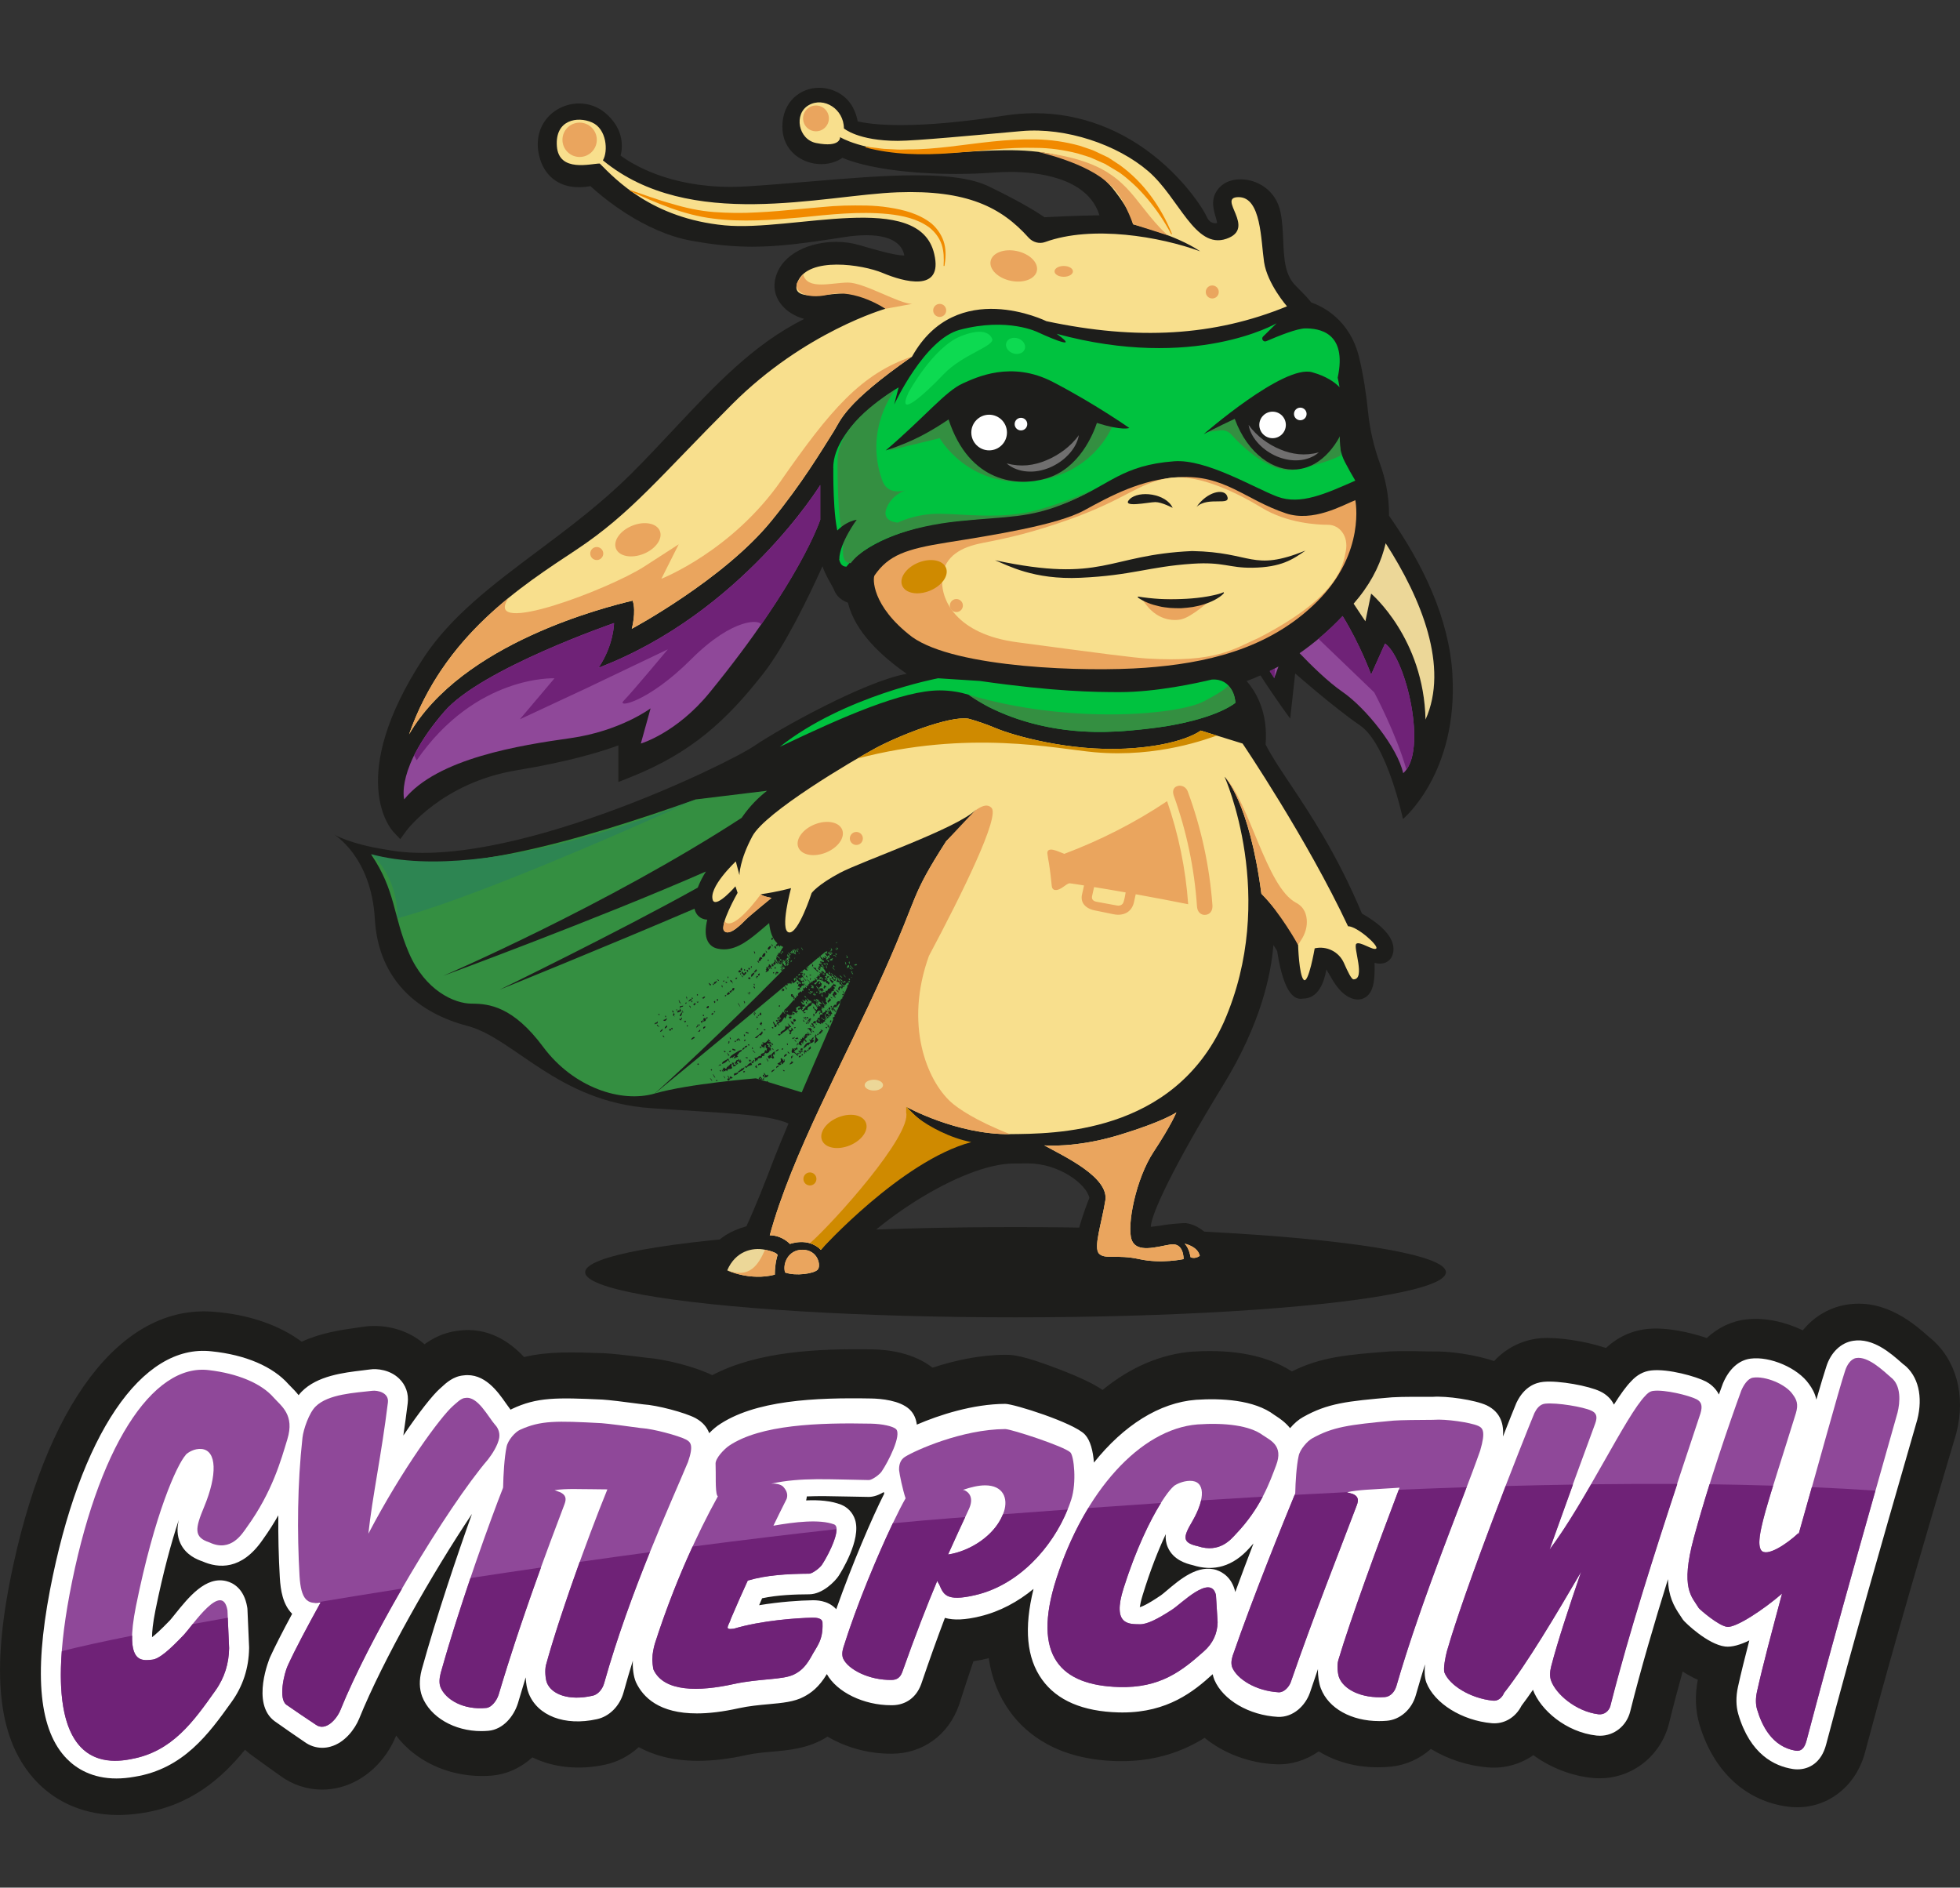 <?xml version="1.0" encoding="UTF-8"?>
<svg id="_Слой_1" data-name="Слой 1" xmlns="http://www.w3.org/2000/svg" viewBox="0 0 481.63 463.81">
  <rect x="0" y="0" width="481.63" height="463.81" fill="#333333" stroke="none"/>
  <defs>
    <style>
      .cls-1 {
        fill: #00c23f;
      }

      .cls-2 {
        fill: #fff;
      }

      .cls-3 {
        fill: #ecd798;
      }

      .cls-4 {
        fill: #f8df8d;
      }

      .cls-5 {
        fill: #eaa55e;
      }

      .cls-6 {
        fill: #f18a00;
      }

      .cls-7 {
        fill: #348f41;
      }

      .cls-8 {
        fill: #6f2277;
      }

      .cls-9 {
        fill: #8f4899;
      }

      .cls-10 {
        fill: #706f6f;
      }

      .cls-11 {
        fill: #2d8552;
      }

      .cls-12 {
        fill: #cf8a00;
      }

      .cls-13 {
        fill: #0dda51;
      }

      .cls-14 {
        fill: #1d1d1b;
      }
    </style>
  </defs>
  <g>
    <path class="cls-14" d="m356.91,165.71c-.85-13.98-7.38-27.29-15.59-39,.07-5.16-1.08-9.62-2.2-12.72-1.53-4.22-2.52-8.5-2.94-12.69-.49-4.9-1.23-9.43-2.2-13.46-2.26-9.38-9.14-12.61-11.76-13.52-.68-.92-1.9-2.17-3.87-4.15-2.67-2.67-2.84-6.77-3.03-11.11-.1-2.28-.2-4.64-.66-6.91-1.13-5.56-5.88-8.09-9.81-8.09-2.05,0-3.83.65-5.02,1.84-2.51,2.51-1.72,5.27-1.14,7.28.16.55.31,1.08.41,1.61-.15.04-.32.06-.48.06-.52,0-1.48-.2-2.06-1.52-.94-2.14-5.06-8.39-11.75-14.03-8.92-7.51-19.46-11.48-30.48-11.48-2.5,0-5.07.2-7.63.6-9.89,1.54-18.42,2.32-25.36,2.32-5.78,0-9.05-.55-10.58-.92-.34-1.89-1.36-5.02-4.45-6.85-1.51-.91-3.25-1.4-5.03-1.4-4.49,0-9.03,3.29-9.03,9.58,0,5.96,4.91,9.18,9.54,9.18,1.95,0,3.76-.54,5.23-1.55,5.77,2.46,16.23,3.96,27.92,3.96,3.13,0,6.22-.11,9.19-.33,1.45-.11,2.89-.16,4.27-.16,5.78,0,18.83,1.09,21.76,10.65-5.57.08-11.45.37-13.5.48-1.46-1.02-5.47-3.61-13.65-7.56-3.88-1.87-9.59-2.75-17.96-2.75-7.85,0-16.84.76-26.36,1.56-4.99.42-10.14.85-15.09,1.16-1.36.09-2.73.13-4.06.13-15.13,0-24.12-5.53-27.04-7.69.71-2.7.47-6.93-3.8-10.5-1.8-1.51-4.01-2.3-6.39-2.3-3.16,0-6.18,1.44-8.08,3.85-1.92,2.43-2.54,5.61-1.75,8.96,1.17,4.93,4.74,7.76,9.79,7.76,1.11,0,2.09-.13,2.81-.27,2.96,2.71,13.07,11.29,24.81,13.42,5.62,1.02,10.24,1.47,14.99,1.47,6.33,0,12.55-.79,22.52-2.35,2.01-.32,3.87-.47,5.52-.47,7.26,0,8.96,3.02,9.3,4.99-2.39-.02-7.36-1.48-11-2.55-1.84-.54-3.79-.81-5.8-.81-6.13,0-13.08,2.67-14.8,8.62-.67,2.32-.24,4.66,1.21,6.58,1.47,1.96,3.68,3.17,5.79,3.73-12.51,6.28-21.69,16.09-32,27.08-3.31,3.53-6.73,7.19-10.4,10.85-7.28,7.28-15.3,13.29-23.06,19.1-10.97,8.21-21.32,15.97-28.04,26.2-19.3,29.5-7.99,42.22-7.5,42.75l1.73,1.85,1.49-2.05c.08-.11,8.85-11.86,27.12-14.87,13.07-2.15,21.05-4.65,24.99-6.12v9l2.85-1.13c15.31-6.07,23.83-14.18,32.6-25.3,5.44-6.89,11.34-19.1,14.72-26.61.52,1.92,2.53,5.1,2.7,5.54.53,1.31,1.22,2.56,3.55,3.46,1.71,7.11,8.25,13.15,14.44,17.45-10.35,1.83-31.44,13.6-37.38,17.67-6.74,4.61-61.52,31.22-90.46,25.55-9.24-1.42-12.97-3.79-12.97-3.79,0,0,9.23,5.39,10.11,20.82.89,15.43,11.18,23.24,22.71,26.26,11.53,3.02,22.18,18.63,45.06,20.22,18.66,1.3,28.53,1.43,33.88,3.77-1.58,3.76-2.88,6.89-3.63,8.86-2.28,5.93-4.1,10.68-6.71,16.39-8.25,2.34-9.84,7.09-10.04,9.78-1.01,5.25,9.12,6.6,11.48,6.6,3.22,0,5.84-.78,7.2-1.28,1.02.44,2.72.98,4.99.98.87,0,1.76-.08,2.65-.24,4.95-.87,6.96-2.64,7.16-6.44,6.78-9.56,29.24-24.82,42.31-24.82.48,0,2.91-.02,3.47-.02,7.56,0,14.33,5.04,15.05,8.47-1,2.5-4.94,12.77-3.14,16.01,1.37,2.46,4.98,3.56,7.96,3.56.47,0,1.97-.13,2.34-.13,1.05,0,2.33.15,3.68.31,1.7.2,3.62.42,5.68.43.79.08,1.58.13,2.36.13,2.9,0,4.97-.57,5.9-.89.42.03,1.06.06,1.77.06,2.19,0,4.82-.25,5.79-2.18l.22-.93c0-3.63-3.72-9.5-8.87-10.17-.37-.05-4.17.23-5.53.5-1.1.22-3.06.41-3.06.41,0-2.91,5.5-14.81,17.79-34.84,9.2-14.99,11.76-27.07,12.33-34.41l.92,1.46c1.69,11,4.48,12.07,6.36,11.71,3.72,0,5.18-3.91,5.74-7.16.23.36.5.84.74,1.26,1.11,1.95,2.63,4.63,5.23,5.74.61.26,1.2.39,1.76.39.98,0,1.85-.38,2.53-1.09,1.38-1.45,1.69-3.96,1.58-7.92.49.13.94.19,1.35.19,1.35,0,2.45-.69,2.95-1.85.81-1.9.9-5.74-7.4-10.45-6.06-14.5-12.83-24.64-17.79-32.07-2.53-3.78-4.55-6.82-5.88-9.47.61-7.83-2.26-12.83-4.67-15.59.97-.35,2.13-.82,3.4-1.39,3.95,6.11,7.31,10.61,7.31,10.61l1.22-11.1s9.34,8.24,15.98,12.81c6.64,4.57,10.51,22.97,10.51,22.97,0,0,13.62-11.27,12.14-35.59Z"/>
    <g>
      <path class="cls-9" d="m313.11,166.62l1.05-2.86c-.74.41-1.46.8-2.14,1.14.68,1.07,1.1,1.71,1.1,1.71Z"/>
      <path class="cls-9" d="m340.34,158.12l-3.41,7.63s-2.65-7.31-7.01-14.38c-3.59,3.81-7.2,6.79-10.57,9.13,2.74,2.87,6.97,7.04,10.51,9.48,5.78,3.98,13.56,13.72,14.94,20,6.12-5.19.7-28.29-4.47-31.86Z"/>
    </g>
    <ellipse class="cls-14" cx="249.55" cy="312.6" rx="105.76" ry="11.09"/>
    <g>
      <path class="cls-7" d="m204.14,233.77c.28.15.02-.54.41-.19-.1-.18-.18-.63-.4-.69.39.48-.21.49,0,.88Z"/>
      <path class="cls-7" d="m191.83,233.96c-.13.06-.02.25.21.51.13-.06.02-.25-.21-.51Z"/>
      <path class="cls-7" d="m204.62,234.23c-.32-.1-.66-.53-.81-.51.3.33.6.46.27.46.29.34.41.16.55.04Z"/>
      <path class="cls-7" d="m195.81,233.15s.02.03.03.05c.06-.02.1-.11.21,0-.04.07.13.17.21.17-.04-.13-.1-.23-.17-.32-.09.04-.19.07-.28.11Z"/>
      <path class="cls-7" d="m204.84,237.18c-.13.07-.15.19.09.44.13-.07.15-.19-.09-.44Z"/>
      <path class="cls-7" d="m203.88,232.97s.08.07.11.06c-.04-.04-.05-.07-.07-.1-.01.01-.03.02-.04.04Z"/>
      <path class="cls-7" d="m193.58,235.58c.08-.02.21.11.29.1-.1-.15-.1-.24-.29-.44-.04.26-.26.14-.32.44.38.33.16.07.42.51.23.13.03-.17.24-.2-.1-.26-.11-.13-.33-.41Z"/>
      <path class="cls-7" d="m194.21,236.25c.02.07.06.14.1.2.11-.11.22-.22.33-.33,0-.01,0-.02-.02-.04-.06.02-.16-.06-.25-.13-.14.08.17.49-.16.3Z"/>
      <path class="cls-7" d="m193.76,236.62c.12-.05.13-.15,0-.34-.11.02-.31-.23-.37-.03.15.2.23.19.37.37Z"/>
      <path class="cls-7" d="m205.64,231.48c-.08.07-.16.14-.25.21.04.04.09.07.17.11-.28-.36.4.03.08-.32Z"/>
      <path class="cls-7" d="m196.45,234.24s0-.01,0-.02c-.05,0-.12-.04-.21-.17,0,.06.03.18.08.32.04-.04.09-.09.13-.13Z"/>
      <path class="cls-7" d="m209.52,239.53s.02.02.03.03c.01-.03.02-.06.04-.08-.01.02-.02.03-.06.06Z"/>
      <path class="cls-7" d="m208.81,236.83c-.05-.18.06-.56-.23-.67.09.12.09.19.09.27-.04.04-.12-.04-.17-.02.12.12.19.49.31.43Z"/>
      <path class="cls-7" d="m209.5,238.84c-.21-.29-.26-.11-.39-.18.04.13.31.37.14.4.17.22.34.3.35.36.02-.04.03-.08.05-.11-.24-.3-.44-.57-.15-.47Z"/>
      <path class="cls-7" d="m208.51,240.59l.26.3c.14-.03.15-.41-.09-.44.21.26-.19-.07-.17.15Z"/>
      <path class="cls-7" d="m191.99,236.38c-.16.06.05.32.29.61.23-.03-.32-.47-.29-.61Z"/>
      <path class="cls-7" d="m206.42,239.64c-.26.1.45.72.56.56-.24-.33-.33-.23-.56-.56Z"/>
      <path class="cls-7" d="m193.38,236.08c-.19-.16-.16-.44-.33-.41.08.12.08.19.08.27-.06.04-.16-.08-.21,0,.23.29.34.21.45.14Z"/>
      <path class="cls-7" d="m208.83,237.68c-.28.28.25.52.53.58-.26-.32-.43-.3-.53-.58Z"/>
      <path class="cls-7" d="m209.79,237.01c.41.46.5.04.8.18,0-.01.01-.02.02-.04-.11-.12-.19-.24-.23-.33-.15.17-.31.35-.58.19Z"/>
      <path class="cls-7" d="m209.24,240.26c.03-.07.07-.15.1-.23-.19.15-.26.21-.1.23Z"/>
      <path class="cls-7" d="m209.08,237.29c-.08.03-.21-.1-.3-.08.24.42.69.84.96.9-.19-.37-.52-.34-.66-.82Z"/>
      <path class="cls-7" d="m194.43,234.7c-.29-.27-.47-.45-.59-.54.26.42-.25-.29-.25-.13.2.24.18.35.46.64-.19-.11-.28.04,0,.34.12-.31-.11-.56.37-.3Z"/>
      <path class="cls-7" d="m207.21,241.56c.06-.43.83.14.5-.44-.4-.19-.39.3-.63.21-.09-.14-.12-.25-.05-.31-.14-.14-.3-.38-.39-.36.1.13,0,.1-.08.07.12.13.17.23.22.33.22-.16.08.24.43.49Z"/>
      <path class="cls-7" d="m206.35,240.4c-.22.06.08.38.14.58.16-.09.1-.29-.14-.58Z"/>
      <path class="cls-7" d="m195.52,233.29s.02-.05.03-.07c-.03,0-.06.02-.09.03.02.02.05.03.07.05Z"/>
      <path class="cls-7" d="m180.68,259.84c-.04-.21-.27-.52-.38-.37.04.25.24.33.38.37Z"/>
      <path class="cls-7" d="m205.42,233c-.27.02.09.53.27.46-.11-.16-.16-.3-.27-.46Z"/>
      <path class="cls-7" d="m205.66,232.79c-.13.07.08.3.23.5.19-.12.06-.26-.23-.5Z"/>
      <path class="cls-7" d="m207.39,239.48l-.13.11c.3.17.29.46.56.55-.05-.18-.38-.49-.44-.66Z"/>
      <path class="cls-7" d="m192.21,238.59c-.15-.15-.29-.29-.41-.34-.07-.12.36-.05.53.07.03.03.05.06.07.08.02-.02.04-.04.06-.06-.25-.26-.52-.42-.75-.86.31.07.8.84.86.65.03.01.04.03.06.05.06-.06.13-.13.19-.19-.08-.15-.14-.3-.05-.36-.35-.19-.48-.32-.7-.78-.07-.08-.12-.07-.21-.17-.06.08-.08.18,0,.34-.11.02-.38-.46-.41-.17-.17-.41-.43-.53-.66-.98.47.3.06-.02,0-.17-.18-.42.23-.31-.05-.81.24.12.52.35.82.68.09-.03,0-.15.04-.2-.21-.19-.39-.26-.66-.64.08-.29.54,0,.19-.67.1.04.21.13.33.24.46-.65.63-1.16,1-1.61-.24-.12-.48-.24-.7-.37-.06.08-.11.17-.13.31-.23-.15-.1-.13-.34-.4-.11.12-.36.43-.69.06.15-.16.29-.33.44-.5-1.15-1.03-1.77-2.56-2.04-4.98-.51.41-1.03.85-1.55,1.31-2.98,2.53-6.05,5.15-9.57,5.15-.51,0-1.01-.06-1.49-.17-1.08-.2-1.95-.84-2.46-1.8-.76-1.42-.59-3.44-.14-5.33-1.02-.05-1.9-.48-2.48-1.24-.34-.44-.54-.94-.65-1.45-22.07,9.46-47.91,19.91-47.91,19.91,0,0,28.83-14.01,48.71-25.09.54-1.41,1.24-2.74,2.01-3.96-26.36,11.56-64.56,25.64-64.56,25.64,0,0,40.25-17.31,73.34-38.83,1.36-1.99,3.17-4.13,5.55-6.1.21-.17.44-.36.69-.55l-17.54,2.13c-28.26,10.04-62.33,20.14-79.77,13.49,6.12,9.02,5.32,14.98,9.31,24.24,3.99,9.26,11.18,12.45,15.43,12.45s10.17.69,17.56,10.64c7.4,9.96,19.16,13.84,27.41,11.44,0,0,.04-.03.1-.08,3.63-3.27,16.08-14.67,31.18-29.99Zm.2-1.19c.14.15.1.21.21.34-.09.08-.26-.07-.33.1-.02-.48-.25-.13-.29-.61.08-.12.35.37.41.17Zm-2.63.1c-.41-.51-.06-.59,0-.83.07.21.23.47.37.71-.12.04-.29-.04-.37.12Zm.31,1.75c-.31-.44-.05-.3.09-.4.07.19.01.31-.09.4Zm.43-1.16l-.25-.31c.11-.07.29.09.09-.23.05,0,.12.07.17.04.14.16.1.21.2.34-.04.03-.13-.1-.21-.17-.08.06.17.32,0,.33Zm.69,1.12c-.17-.1-.27.14-.37-.21-.06.26-.05.48-.13.6-.28-.31-.07-1.22.59-.62.19.39-.48-.27-.09.23Zm-.29-2.8s-.07-.15-.12-.24c.27-.06.11.63.7.95-.39-.27-.77-.51-1.23-1.02.15-.09.02-.32.24-.37.11.21-.01.29.17.54.09.08.18.15.25.14Zm-.22-3.74s-.07,0-.12-.07c.18.2-.02.16.21.5-.14.02-.49-.25-.58-.54.22.21.2-.32.49.11Zm-.39,3.56c.18.25.29.46.41.68-.35-.13-.29.08-.53.27-.19-.22-.23-.35-.12-.41-.06-.09-.09-.08-.12-.07.2.02.25-.38.36-.47Zm-.51-5.88c.37.46-.06.48-.18.66-.2-.37,0-.52.18-.66Zm-.16,1.67c.09.12.16.17.21.17.09.12,0,.09-.04.03.01.1.15.27.05.3-.23-.15-.1-.13-.33-.41l.12-.1Zm.06,5.54c-.36-.15-.12.03-.29.23.08.1.11.04.16.04.31.42-.19.02,0,.33-.21-.09-.17-.27-.45-.48l-.08.06c-.04.05.11.21.2.34-.26.16-.33-.41-.57-.72.37.25.13-.4.33-.42.24.06.34.38.7.62Zm-.49-5.18l.25.3c-.24.22-.26.77-.76.63-.16-.53.34-.6.51-.93Zm-.4,3.39l.16.2c-.05,0,0,.07.04.13-.04.03-.13-.1-.2-.17-.12.08.05.23-.17.13-.18-.23.14-.18.17-.29Zm-.63-2.19l.33.41-.16.13c-.04-.17-.29-.46-.17-.54Zm.41,4.02c.06.15.16.32.36.55-.02.62-.42.48-.79.78-.03-.14.06-.48.21-.33,0-.11-.1-.28-.24-.48.48.33-.11-.69.46-.52Zm-.52-3.42c.03.66-.17.97-.82.97.04-.44.27-.99.82-.97Zm-.94,1.06c.14.16.1.21.2.34-.54-.08-.28,1-.98.43.24-.23.21-1.09.78-.77Zm-.74.9c.16.18.13.24.04.14-.04.03.07.15.12.24-.09.18-.43-.25-.49-.45.08-.06.27.24.33.08Zm-1.01-2.37c.27.34.19.48.08.6-.08-.23-.35-.74-.08-.6Zm-1.21,4.08c.34.39-.13.3-.17.46-.18-.3-.1-.61.17-.46Zm-1.18.25c.24.31.08.5-.09.4-.2-.27-.02-.31.09-.4Zm-.72-.27c.22.38.05.52-.05.7l-.32-.42c.23-.04.18-.39.37-.28Zm-.25.69s.02-.02.01-.04c.15.35-.25.63-.63.34.16-.14.13-.68.61-.3Zm-2.05,2.63c-.23.02.27.51-.02.5-.07-.12.03-.13-.07-.27-.12-.08-.24-.15-.36-.23-.19-.24.04-.21-.11-.41.2.2.31.05.55.41Zm-1.05-1.18c.19.27.01.31-.1.39-.05-.2-.11-.52.1-.39Zm-5.63,4.93c-.12.13-.34.81-.84.24.43.17.3-.37.84-.24Zm-.52,4.76c-.2-.3.03-.4.19-.28.12.31-.02.29-.19.28Zm-.79,2.26l-.18.12c-.31-.4-.06-.56.18-.12Zm-.57-7.66c.3.37-.07.26-.11.39-.18-.28,0-.31.11-.39Zm.19,1.77c0,.25-.08.59-.42.12.15,0,.3.03.42-.12Zm-1.47-.91c.29.34-.02.26-.07.36-.13-.32-.14-.4.07-.36Zm.02.78c0,.19-.1.45-.27.34,0-.19.1-.45.27-.34Zm-1.49-1.05l.22.33c-.2,0-.02.26.04.44-.2-.11-.4-.71-.26-.77Zm-1.38,4.03c.34.52-.04-.24.22-.14.26.56-.15.49-.11.99-.32-.52-.14.17-.36-.09-.1-.5.35-.25.25-.77Zm-.12-1.16c-.46-.68.53-.53.71-.61.03.45-.67.09-.71.61Zm-.3-1.99c.2.51.52.78.4,1,.04-.05-.38-.71-.21-.33-.27-.09,0-.26-.31-.58l.13-.09Zm-3.28,4.04c-.13-.18-.1-.23-.05-.28.28.31.08.69-.15.25.05-.08.14.06.2.03Zm-2.72,1.98c-.1-.68.65-.26.68-.88.33.99-.48.41-.68.88Zm.51.15l.22-.14c.03.1.06.21.16.36l.13-.08c.28.57-.35.08-.51-.15Zm.5-2.46c-.36-.65.08-.09.19-.27.14.25-.16.16-.19.27Zm.31,4.12c.07-.34.37-.55.71-.74-.12.4-.28.65-.71.74Zm.67,1.13c-.07-.15.02-.17.09-.05,0-.07.02-.15-.05-.28.1.04.23.19.36.4-.09.27-.29-.16-.4-.06Zm.1-4.06c.28-.03.59-.18.95-.43.06.12-.46,1.1-.95.43Zm.43,2.2c-.15-.54.31-.62.48-.91.31.66-.42.53-.48.91Zm1.14.37c-.29-.66.21-.12.22-.44l.2.33c-.15,0-.24.34-.42.11Zm.49-.3c-.17-.29.01-.31.13-.39.3.4.04.52-.13.39Zm.12-4.54c.08-.18.25.09.36.09.08.22.02.33-.12.38-.03-.12-.11-.28-.23-.47Zm.48,1.25c-.09-.13-.14-.05-.2-.03-.01-.29-.01-.67.23-.6.33.48-.22.31.15.83-.05.02-.12-.12-.18-.2Zm.57-1.43c0-.12.03-.22.15-.25.08.23-.18.22.17.66.05-.76.73.17.49-.76.07.11.11.05.16.06.03.12.11.28.24.47-.27.38-.49.11-.79.49l-.42-.66Zm.91,2.52c-.38-.58.12-.37.31-.19.14.38-.25.03-.31.19Zm.24-.3c0-.19.11-.45.28-.33.01.19-.07.48-.28.33Zm.2-1.82c.06-.12.2.17.27.14.05-.18-.25-.26-.24-.47.41.09.44,1.06-.04.33Zm.74,2.62l-.14-.22c0-.08,0-.16.06-.19.26.48.08-.21.36.08.02.2-.18.4-.29.33Zm.25-4.52c-.31-.39.11-.27.16-.42.05.21-.02.34-.16.42Zm.3,5.57c-.19-.3.04-.39.2-.28.15.25-.16.16-.2.28Zm1.14-6.85c-.03.56-.56.51-.83.71.22-.42.47-.6.83-.71Zm-.35,2.29c-.13-.03-.05-.14.01-.17-.19-.3-.22-.17-.29-.44.13.05.24.07.42.35,0,.21-.09.04-.14.25Zm.24,7.78c.05-.37.37-.54.68-.72l.21.33c-.38-.02-.59.41-.89.39Zm.67-8.39c-.36-.64.24-.25.14-.72.1.07.21.21.33.41-.26.08-.3.11-.47.32Zm.8,4.67c.17-.07.19.3.3.27-.03.16-.26.32-.5.49-.13-.49.44-.16.2-.76Zm.08,1.68c.36.06.34-.32.66-.44.14.46-.27.62-.66.44Zm1.05-2.28c0,.1.12.28.01.31-.19-.27-.15-.39-.27-.61.1-.09.25.08.36.07.17.34.01.17-.1.23Zm.14-.56c.09-.03.22.12.38.38-.08.1-.18.1-.29.04-.13-.21.1-.17-.08-.42Zm.24,2.21c-.17-.52.25-.53.47-.63.1.39-.26.46-.47.63Zm.18-1.86c-.32-.63-.16-.83.24-.79l.22.33c-.1.38-.15.43-.45.46Zm.54-.52c-.22-.5.14-.37.29-.51.15.47-.23.25-.29.51Zm0-2.84c.13-.12.28-.43.61-.41.1.47-.22.78-.61.41Zm.89-5.49c-.19-.37-.21-.27-.33-.57.17-.05.44.35.62.36.03.08-.07.33-.29.21Zm.34,7.04l.44-.29c.12.28-.15.82-.44.29Zm.32-7.35c.07-.1.17-.1.28-.04.13.26,0,.5-.28.04Zm.41,7.02c-.2-.3.03-.4.19-.28.16.24-.16.17-.19.28Zm.03-2.38c-.22-.4-.04-.51.2-.45,0,.24.09.55-.2.45Zm-.11-4.71c-.07-.65.52-.27.56-.73l.23.32c-.46-.03-.28.61-.79.4Zm.81,4.25c-.16-.3-.12-.47.08-.53.33.41.05.42-.08.53Zm-.04-5.29c.07-.17.29.24.36.06.34.48-.19.26-.36-.06Zm1.36,2.09c-.14-.06-.35-.64-.17-.69.46.49-.12.31.17.69Zm.15-1.57c-.15-.25.17-.19.22-.32.2.38-.13.27-.22.32Zm.51,3.68c-.32-.4.14-.29.19-.46.15.35-.04.24-.19.46Zm.01-3.57c.1-.07.26.09.33-.07.32.38-.13.49-.33.07Zm.49,3.2c-.24-.59.19-.44.41-.78.14.19.11.26.26.46-.31.09-.48.34-.67.32Zm.69-.66c-.32-.38.1-.28.14-.43.34.36.05.61-.14.43Zm.19-.46l.21-.15c.14.16.09.21.19.35-.11.01-.21.09-.4-.2Zm.33-.08c-.07-.44.15-.59.52-.53-.01.3-.06.87-.52.53Zm.98-2.64c-.5-.45.08-.33.22-.49.15.04-.27.5-.22.49Zm.5,5.78c.22.37.39.72.56,1.05-.09-.06-.8-1.01-.56-1.05Zm.49-6.98c-.03-.19.03-.44.21-.32.03.19-.02.44-.21.32Zm.24.15c.1-.05.29.2.48.46-.09.18-.43-.26-.48-.46Zm.76,6.89c-.07-.13-.12-.32,0-.17.04-.05-.1-.22-.19-.35.08.03.15.06.21.01.28.36.12.59-.03.51Zm-.11-6.72c-.08-.31-.32-.4-.55-.73.05-.1-.07-.3.05-.37.16.09.4.48.55.57.25-.22.07-.58.57-.28-.1.46-.43.43-.62.81Zm.63-1.32l.25-.19c.33.41.18.86-.25.19Zm.63,5.92c-.14-.16-.09-.21-.19-.35l-.09.06c-.21-.34.17.03.17-.12l.23.31-.13.09Zm.26-.19c-.22-.27-.32-.46-.18-.51.21.12.29.42.18.51Zm-.52-3.86c.12-.23.35-.05.49-.22.34.46-.1.65-.49.22Zm.95-2.89c.03.19-.02.44-.21.33-.07-.2-.01-.46.21-.33Zm-.13,2.58c-.15-.86.34-.63.55-1.09l.24.31c-.37.28-.47.72-.79.78Zm.57,1.88c.18-.04-.02-.3.21-.16.06.21.19.69-.21.16Zm.22.99c-.18-.21-.18-.3-.27-.45.09-.11.21-.1.4.19-.13.03.05.26-.13.27Zm.17-3.78l-.32-.42c.46-.05.22-.47.66-.51.32.77-.49.3-.34.93Zm.51,1.27s-.12-.07-.16-.04c-.06-.09-.09-.09-.12-.07,0-.22.09-.58.38-.46.4.53-.53-.02-.09.57Zm.26-.7c-.26-.4.19-.38.3-.56.11.34-.04.76-.3.56Z"/>
      <path class="cls-7" d="m206.52,246.45s.02-.04.03-.06c-.04-.04-.1-.13-.18-.29-.17,0,0,.19.15.35Z"/>
      <path class="cls-7" d="m208.87,241.09s-.02-.05-.05-.08c-.13.23-.47-.04-.46.23.15.12.27.12.39.13.04-.09.08-.19.12-.29Z"/>
      <path class="cls-7" d="m207.64,236.28c.04.21.08.71.28.8-.02-.23.12-.39-.28-.8Z"/>
      <path class="cls-7" d="m206.4,241.05c-.1-.05-.34-.66-.52-.94-.14.2.19.62.18.89.08-.01.56.43.34.05Z"/>
      <path class="cls-7" d="m196.26,233.02s0-.04,0-.06c-.01,0-.03.01-.04.02.02.02.02.02.04.04Z"/>
      <path class="cls-7" d="m204.56,236.03c-.26-.33.21-.31.07-.58-.31.04-.55.34-.75.31.15.17.28.3.39.36-.03-.35-.03-.18.29-.08Z"/>
      <path class="cls-7" d="m204.14,239.37c-.38-.34-.16-.48-.47-.63,0,.17,0,.34.01.52.27.12.19.08.46.12Z"/>
      <path class="cls-7" d="m196.34,240.27c-.13.06-.15.19.08.44.13-.06.15-.19-.08-.44Z"/>
      <path class="cls-7" d="m205.55,234.28c-.04.18-.23-.05-.29.08.12.15.08.22.18.36,0-.24.3-.06.11-.45Z"/>
      <path class="cls-7" d="m196.21,239.44s-.09.07-.13.11c.08.1.18.16.3.18-.02-.08-.09-.19-.17-.29Z"/>
      <path class="cls-7" d="m205.23,234.74c-.13.07-.65-.33-.33.12.08-.29.45.28.64.31-.11-.14-.11-.24-.31-.43Z"/>
      <path class="cls-7" d="m204.64,239.28l-.12.11c-.14-.15-.29-.35-.34-.22l.34.4c.01-.11.31-.07.12-.28Z"/>
      <path class="cls-7" d="m205.21,238.43c-.32-.35-.34-.54-.61-.86-.2.06.39.79.61.86Z"/>
      <path class="cls-7" d="m204.74,240.07c.07.2-.02.33.14.58.18,0,.38.07.5-.09-.33-.44-.44-.47-.9-.95-.12.05-.15.15-.12.28-.09-.11-.24-.24-.13-.06.23.26.33.15.51.25Z"/>
      <path class="cls-7" d="m192.32,233.73c-.16,0-.38.02-.07.4.11-.09.28-.14.07-.4Z"/>
      <path class="cls-7" d="m208.2,237.89c.16-.12.72-.26.32-.81-.21.2-.12.28-.42.2.4.5-.21.22.1.61Z"/>
      <path class="cls-7" d="m200.85,246.13s-.05,0-.07,0c.05.04.07.03.07,0Z"/>
      <path class="cls-7" d="m200.53,245.83c-.11-.38.32.2.32.31.07.01.15.04.19-.04-.09-.13-.24-.28-.21-.34.15.21.22.15.34.23-.04.25-.37.35-.1.76-.13-.14-.21-.11-.33-.23.08-.05.11-.13.09-.24-.37-.54-.98-.94-.88-.46.17.11.29.02.46.13.11.14.2.21.29.27-.08.33-.28.59.19,1.2.03-.12.14-.2.05-.38-.06.03-.13.05-.25-.13.26.2.07-.24.25-.04.25.29.14.52.41.51-.53-.63.09-.19.26-.04-.14-.17.07-.15-.04-.31-.06.04-.29-.24-.25-.3.22-.09.48-.08.72-.09-.36-.35-.99-.6-.79-.88-.51-.25-.89-.47-.72.09Z"/>
      <path class="cls-7" d="m200.61,242.53c.45-.13-.08.21.13.24.38-.02.3.58.71.94l.13-.11c-.64-.59-.07-.19-.17-.54-.09.05-.2.05-.34-.06.25-.12-.16-.3-.38-.71-.05.07-.19.09-.09.24Z"/>
      <path class="cls-7" d="m202.2,244.96c-.08-.21,0-.59-.37-.88.14.24.13.41,0,.51.13.14.29.39.38.37Z"/>
      <path class="cls-7" d="m199.25,244c-.19.09-.51-.31-.71-.26.37.3.92.85.71.26Z"/>
      <path class="cls-7" d="m198.26,245.66c-.09.05-.2.05-.34-.06.01-.05.08-.07,0-.17-.14.08,0,.31.03.48-.17.03-.11.06-.42-.17.3.23.04.44-.09.24.22-.06-.27-.47-.29-.27.26.33.27.53.44.82-.22.04-.63-.59-.8-.38.21.36.27.2.41.34-.06.09-.19-.04-.26.03.51.58.74.32.8.21.17.47-.22.81-.53.58-.11.16.29.92-.23.51.05.06.09.13.04.14.08.1.06.15.12.24.53.02.33-.64.83-.48-.25-.32.18-.14-.11-.58.62.57.46-.62.98-.29-.09-.13-.24-.28-.2-.34.36.19.27-.14.63-.01-.39-.52.18,0,.21-.18-.1-.15-.1-.25-.29-.44-.14.33-1-.91-.92-.43.17.06.34.6.45.82-.26-.42-.31-.08-.5-.27.07-.08.09-.19,0-.34Zm.23,1c-.14-.07-.31-.23-.38-.03-.13-.25-.12-.42,0-.52.22.23.1.29.37.55Z"/>
      <path class="cls-7" d="m203.82,252.64c-.08-.1,0-.12,0-.17-.22-.21-.28.18-.55-.23.12.04.23.04.3-.08-.31-.46-.53-.34-.75-.74.08.02.16.05.21,0,.24.57.36.16.71.6-.2.03.06.3.14.48.31-.71.61-1.4.91-2.09-.03,0-.06,0-.1-.02-.11-.41.05-.54.32-.49.04-.08.07-.16.11-.25-.27-.37-.04-.37.16-.37.11-.26.23-.52.34-.78-.05-.13-.01-.32-.02-.4-.06-.09-.1-.08-.13-.06,0-.25.14.03.22.29.27-.61.53-1.2.78-1.79-.55-.15-.39.81-.9.56-.03.08.18.28.29.44-.14-.04-.24.06-.47-.29.12.59-.53-.09-.61.5.37.21.47.63.71.94-.09.07-.28-.23-.34-.06.04-.3-.16-.44-.54-.74.02.2.33.56.07.62-.1-.38-.17-.28-.5-.61.66-.02.52-1.38,1.35-.94-.09-.63.32-1.22,1.04-.86.05-.19-.08-.19-.3-.44.56.2.41-.39.72-.32.01-.02.02-.05.03-.07-.11-.27.1-.38.07-.48.05.03.08.06.1.1.04-.09.08-.19.12-.28-.08-.13-.16-.19-.31-.08-.15-.27.23-.27.29-.43.11.15-.1.15.04.31.02.01.03.02.05.03.06-.13.11-.25.17-.38-.28-.14-.53-.47-.48-.64.19.23.34.41.52.55.17-.38.33-.75.49-1.11-.02-.02-.05-.04-.07-.08.02-.04.05,0,.09.03.05-.12.11-.24.16-.36-.23-.33-.08-.4.16-.36.06-.13.11-.26.17-.39-.04-.07-.08-.14-.09-.22-.75-.18-.46.81-1.18.52-.03.1.13.11.26.3-.22-.04-.01.4-.21.19-.2-.34.05-.2-.39-.7-.21.05.3.45.05.48-.39-.24-.6-.74-.64-.31-.24-.31.03-.37-.09-.62-.11.17-.49-.27-.72-.07-.12-.53.82-.4-.41-1.57-.1-.1-.14,0-.26-.13-.11.1.33.18.09.27.18.17.27.07.51.42-.22.33,0,1.22-.88.42.52.23-.6-.48-.18-.54-.51-.57-1.05-.68-1.15-1.08-.16-.06-.51.28-.15.83-.41.04-.26-.36-.5.09.3,0,.38.3.81.69-.18.22-.45-.42-.64-.49-.03.14.04.43-.16.31-.02.06.14.22.09.27.43.3-.02-.47.29-.25.24.27.23.4.05.31.17.27.6.28.43.5.13.12.17,0,.25-.05.34.64-.35.34,0,.86-.24-.26-.57-.79-.64-.49-.19-.21-.24-.35-.13-.41-.21-.17-.35-.08-.47.05-.22-.2-.42-.32-.68-.63-.29-.01.37.45.08.44-.26-.57-.27-.01-.64-.5-.11.16-.27.16-.42.18-.24-.37-.17-.35.08-.24,0-.31-.31-.21-.47-.47.5.15.37-.3.63-.52-.02.32.34.62.34.23-.17-.37-.17-.4.17-.48.02-.19-.46-.37-.22-.5.16.37.48.15.85.65.16.12.26.03.38.02,0-.08,0-.15-.09-.27-.15-.21-.31.02-.04.21-.23-.12-.42-.11-.76-.55l.16-.14c.15.15.11.21.21.33.21,0-.12-.29-.26-.47-.01-.22.5.38.25-.04.32.15.46.68.72.59.17-.07-.19-.44.12-.28-.17-.38-.64-1.04-.91-1.3-.1,0-.18-.03-.38-.02l-.43-.5c.19-.45.52.09.53-.29.42.45.26.47,0,.34.19.33.55.41.51.59.19.25.14-.22.38.19.02-.23-.34-.3-.51-.59.44.2-.51-.63-.23-.68-.08-.07-.13-.06-.21-.16-.29-.26.14.28-.08.24-.47-1.03,1.06.18.86-.58-.19-.14-.38-.18-.47-.46-.28,0,.38.45.1.44-.24-.43-.47-.67-.63-1.09-.07.06-.14.11-.2.17,0,.11.06.23.23.39-.11-.08-.24-.19-.36-.29-.55.47-1.11.94-1.67,1.41l.07.08-.12.1s-.04-.07-.05-.1c-.17.15-.35.29-.52.44,0,.05,0,.11-.01.14-.02-.03-.04-.05-.06-.07-.05.04-.1.09-.15.13.01.03.04.06.05.08-.04-.02-.07-.03-.1-.04-.14.12-.29.24-.43.36.11.25.06.61.37.49.03.3-.41.24-.79-.14-.2.17-.41.34-.61.51.09.07.17.15.23.25-.07.07-.2-.05-.32-.17-.11.09-.21.18-.32.27,0,.03,0,.05.02.08.26.15.16-.39.63.16-.38-.1.09.35.25.47.09.12,0,.09-.04.03-.05.01,0,.07.04.14-.24-.13-.33-.68-.63-.5.37.56.69,1.34,1.13,1.45-.06.02-.06.08,0,.17-.13.1-.64-.58-.71-.77-.6-.46-.27.57-.96-.06.25.23.16.46.42.85.09-.01.4.05.58-.14l-.17-.2c.18.01.26.44.58.71-.63-.73-.24.34-.71-.26-.24.08-.08.37.04.65.43.28.13-.25.38-.14.3.43.45.51.54.74.13.14.16-.07.29.1.04-.06-.12-.21-.21-.34.15-.04.36.15.5.1-.35-.69.45-.08.17-.82.86.51.05-.78.8.02-.09-.62.39-.41.72-.59.03-.2-.29-.22-.3-.44.15-.01.39.24.55.23.38.99-.38.57-.55,1.13.67.61.61-1.18,1.48-.54.13.1.06.47.34.4.25.39-.39.33.04.82-.59-.22-.33.24-.72.26-.04.04.07.15.13.24.2-.09.42-.13.76-.12.1.27.15.38.46.64-.48-.2-.36-.03-.55.29l-.42-.5c0,.34-.02.71-.43.7.51.59.5-.12.55-.29.08.08.06.11.04.14-.04.19.29.14.42.33-.19-.48.18-.31.47-.39.1.14.06.22.17.37.08-.17-.11-1.02.47-.56-.04-.27.28-.36.17-.65.3.21.51-.08.64-.36.1.14.06.22.17.37-.15-.84.47-.65.67-1.27-.07.12.33.57.17.2.27.03.12.32.39.53-.21.09-.49-.08-.72-.07-.05.19.27.2.43.5-.27.21-.49.21-.25.73-.41-.24-.27.21-.64.02-.04.06.12.21.21.33-.5-.26-.24.31-.56.46l-.25-.3c-.05.06-.11.12-.21,0,.35.42-.13.77-.27,1.24l-.25-.3c-.35.23.27.79-.1,1.1.26.21.24.33.38.37-.02.17-.24.48-.47.22.02.15.23.39.2.51-.49-.4-.66-.82-.96-1.25-.23.06.41.56.12.58.2.24.32.24.54.57-.34,0-.14.22-.05.55-.38-.27-.12.18-.3.08.05,0-.23-.29-.59-.36-.06.19.2-.03.38.37-.04.13-.39,0-.13.11.21.3-.13.12-.25-.13.09.4.37.89.36,1.24.32-.17.77-.19.79-.82.31.24.26.42.5.44.18-.07-.09-.36-.16-.55.2-.05.32.3.29.44.28.22.35.03.39-.15-.73-.64-.1-.66-.07-.79.35.13.18.48,0,.52.4.31.37.67.7,1.12-.23-.09-.53.16-.35.46-.2,0-.41-.04-.6-.02-.03.09.14.18.21.17.2.53-.39-.12-.51-.09-.08.17.22.18.33.41-.19.04-.14,0-.22.18-.32-.38-.81-1.04-.41-.86-.12-.17-.18-.14-.29-.27-.06.33.12.85.52,1.27-.1.21-.43-.37-.59-.36.05.12.5.6.19.69-.06-.18-.11-.17-.25-.31.02.15.13.34.2.52-.34.1-.53.35-.74.61-.09-.06-.18-.13-.29-.27-.2.03.14.35-.06.38-.4-.34-.67-.3-.85-.34-.06-.17-.26-.41-.32-.58.59.26.15-1.1.92-.57-.1-.72.19-1.01.66-.89.08-.06.05-.17-.04-.31-.29-.31-.35.15-.71-.43.04-.03.13.1.21.17.1-.08-.02-.28.18-.32-1.09-.23-.79.39-1.29.73-.3-.41.15-.43.06-.73-.28-.07-.31-.41-.58-.54-.18-.25-.05-.34-.16-.55.16,0,.55.6.33.58.21.21.36-.07.46.3.36.01.02-.37.39-.32-.33-.76-1.13-1.61-1.5-1.31.14.98-1.27.36-1.01,1.67-.82-.45-.62.32-1.04.3.23.34.35.26.46.14.26.53-.33-.05-.15.44-.45-.62-.85-1.24-1.23-1.2-.04.03.07.15.12.24-.24-.23-.31.15-.59-.21.27-.14.14-.57.64-.17-.04-.16-.15-.35.06-.37-.64-.42-.72.29-1.15.23.04.15.34.53-.06.55.24.29.33.03.58.38-.18.16-.07.14-.39.13.02.15.15.16.16.38-.43-.3-1.14-.77-1.18-.25.1.05.32.07.55.07,0,.19-.03.37-.06.55-.19-.26-.38-.51-.49-.45-.07.21.13.21.36.55-.23-.11-.7-.52-.47.03-.23-.22-.35,0-.58-.21-.05.19.31.13.32.42-.53-.44-.71-.65-1.03-.53-.04.07.18.36.24.31-.32-.07-.35.54-.54.75-.14-.16-.1-.21-.19-.35-.04.06-.1.04-.17-.04-.03.06.06.12.08.1-.32.51-.58,1.23-1.33,1.36-.09.03.02.27-.13.1-.03.19.43.4.18.52-.23-.15-.1-.14-.31-.42-.21-.06.04.44-.22.16-.26-.33.31-.16.12-.58-.12-.19-.18-.17-.24-.14-.25-.39.13-.36.27-.37.14.2-.1.18-.02.34.24.07.49.19.51-.06-.11-.09-.18-.03-.32-.25-.1-.41.26-.03.42,0,.05-.19-.32-.33-.44-.49-.02.11-.32.05-.14.27-.36-.35.36-.54.49-.54.2.27-.04.29.02.48.3.28.04-.39.38.04,0-.16-.29-.48-.39-.7.28-.34.68-.9.89-1.19.2.37.18.24.48.62.08-.09-.11-.34-.31-.59.34.19-.1-.35.1-.41.21.24.09.29.36.55.13-.15-.1-.36-.31-.59.73-.51,1.48-1.52,2.32-2.46l.24.31c-.23-.34.02-.41-.02-.65-.28-.27,0,.22-.22.17-.09-.17-.13-.3-.11-.41-.15-.17-.26-.18-.34-.07-.49-.52-.17-.95.19-.64.16.22-.24-.06.03.31.18.21,0-.24.25-.03.08.18-.02.26-.05.37.22.17.39.15.62.35-.41-.66.52-.25.07-.88.32.12.2.27.42.17-.3-.79.44-.67.6-1.17.21.71.35.01.42-.18.06.09.04.14.12.24-.07-.26.13,0,.21-.17-.48-.44.23-.27-.16-.55-.19-.37.29.06.42.17.04-.06-.12-.21-.21-.34.34.28.17-.05.38-.14.07.19.16.29.29.27.25-.21-.49-.59-.41-.85-.18-.2-.21.13-.38-.03-.02.09.02.2.17.37-.67-.32-.6.06-.8.49-.18-.15-.37-.19-.45-.47-.16-.06-.15.1-.29.24.05-.46.17-1.2.84-.69-.02-.16-.31-.47-.41-.68-.19.03.15.35-.04.38-.06-.58-.67-.71-1.04-1.36l-.08.07c.05.21.4.4.41.68l.08-.07c-.18.19-.53.54-.83.69-.16-.09-.36-.33-.41-.51l-.12.1c.23.36.32.26.49.44.17.26-.29-.17-.37-.2-.07.15-.1.33-.17.48-.4-.71-.34-.04-.66-.14-.05-.09-.06-.14-.05-.18-.08.07-.16.13-.23.2.04.04.07.07.11.12-.07.11-.03.29-.22.33-.08-.13-.08-.21-.08-.3-.16.13-.32.27-.48.4.17,0,.49.61.55.57.08.08.06.11.04.14-.05.08-.15-.04-.21,0-.1-.27-.14-.38-.44-.65-2.51,2.1-5,4.18-7.43,6.19.03.02.14.14.4.44l-.22.16c-.04-.26-.19-.54-.19-.59-12.54,10.43-23.21,19.16-24.28,20.04-.03.03-.05.05-.08.08,8.25-2.39,24.8-3.72,24.8-3.72l1,.31c-.09-.05-.19-.12-.3-.26-.06-.35.54-.02.21-.61.15.19.78.66.56.73.26.22.36-.18.43-.29.33.62-.19.43-.45.46-.09-.12-.12-.2-.1-.25-.15-.13-.28-.15-.38-.06.21.46.23-.12.44.34-.05,0-.11.02-.16.01l1.09.34s0,0-.01-.02c.02.02.04.02.07.03l.17.05c.12,0,.24-.06.34-.16.06.1.06.19.03.27l8.33,2.56c2.19-5.11,4.59-10.64,6.82-15.76,0,0,0,0-.01,0Zm-6.18-13.09c-.11-.21-.21-.41-.04-.47.35.35.26.59.04.47Zm.87-1.91c.43.63-.54.13,0,0h0Zm-.24,2.41c-.08-.1-.12-.04-.17-.03-.07-.19-.03-.36.12-.27.1.17.15.3.25.47-.08,0-.25-.09-.21-.17Zm.59,1.22c.02-.23-.72-.46-.54-.74.1.11.14.19.13.24.14.13.27.19.38.2.06.09.04.13.12.24l-.08.07Zm.29-.41c-.23-.09-.11-.47.04-.54.23.31-.18.28-.04.54Zm-.21-1.19c-.17-.28.28,0,.29-.24.19.36-.08.31-.29.24Zm2.62-2.2c.26.55-.18.13.14.75-.23-.42-.24-.22-.55-.56,0-.24.14-.35.41-.19Zm-.37.32c.21.22.32.39.39.53-.09.16-.34-.17-.46-.12-.17-.31-.13-.42.07-.41Zm-1.63-.33c-.01-.21.09-.36.08-.57.34.37.1.64-.08.57Zm.42.5c-.1-.14-.06-.22-.17-.37.12.1.38.36.55.23.05-.01,0-.07-.04-.13.15.01.2.43.3.6.21.27.23-.06.47.3-.19.02.01.23-.12.27-.43-.37-.65-.78-.98-.89Zm2.84,4.8c.06-.39-.25-.28-.09.07-.61.28-.25-.55-.12-.75.11.01.33.38.42.33.04.12-.06.2-.21.35Zm.75-2.87c-.05.2.08.46-.25.39-.36-.44.3-.05-.09-.44.17-.03.48-.1.63.32-.06.03-.19-.15-.3-.26Zm.09.44c.25.11.42-.02.72.24-.18.12-.39.1-.72-.24Zm1.03,1.37c-.5-.38-.42-.46-.85-1,.22-.19.68.35.97.37.15.35-.34.07-.12.63Zm1.7.6c.29.35.34-.05.6.17.02-.1-.13-.11-.26-.3.12-.13.36.13.6.35-.37,0-.34.27-.42.54-.21-.2-.04-.21-.17-.37-.58-.3-.2.63-.63.73-.35-.78.1-.84.29-1.12Zm-.8.87c.25.33.42.31.51.6-.07.27-.44-.35-.59-.35-.1-.15.03-.17.08-.25Zm-.51.44c.11-.07.38.41.55.56-.09.27-.23.22-.3.42l-.25-.3c.12.34.03.41-.05.55.11.08.19.02.34.23-.14.32-.64-.44-.72-.42-.09-.12,0-.09.04-.04.18-.12-.05-.1-.21-.34.38.12.3-.55.6-.67Zm-.61,1.53c.19.32-.29.16-.3-.09l-.09.07c-.18-.33.28-.02.38.02Zm-.96,1.3c-.53-.94.5-.43.19-1.18.09-.16.43.48.51.26-.05.66-.5.36-.7.92Zm.8.7c.24.28.14.38.03.48-.37-.36-.18-.56-.03-.48Zm-.12,3.5c.26.39-.04.49-.19.67-.1-.31.04-.49.19-.67Zm-2.68-1.86c-.09.16.08.63-.22.35-.05-.26.05-.34.22-.35Zm-5.16-6.28c.29.29-.04.24.33.58-.2.24-.34-.12-.58.14-.43-.66.47-.18.26-.72Zm-.12-1.09c.12.21-.07.08-.13.1-.03.1.22.35,0,.34-.31-.28-.24-.25-.37-.54.22.21.32.03.5.1Zm-3.86,1.41c.21.06.25.42.37.38-.04.14-.16.55-.5.06-.03.1.22.35,0,.34-.33-.47.17-.48.15-.77Zm-.72,4.2c.15.01-.06.49-.22.34-.26-.43.11-.21.22-.34Zm8.32,2.01l.25.31c-.25-.12.04.41-.31.42-.09-.13.01-.15.05-.21-.06-.09-.09-.08-.13-.07.03-.08,0-.28.14-.45Zm.73,2.09s-.07,0-.13-.07c-.1-.15-.28.16.07.45-.07.01-.19-.18-.25-.14-.08.17.22.19.33.41-.08.22-.4-.41-.54-.41,0,.34-.23-.06-.39.14-.03-.33.32-.98.92-.38Zm-.18,3.62c-.41-.42-.03-.41-.05-.62.31.37.08.44.05.62Zm-.99-3.38c.55.27.32.91.73.93.14.27-.25.26-.32.42-.13-.36.07-.17.11-.41-.27-.22-.25.12-.39-.03-.31-.43.12-.09.06-.38-.12-.11-.22-.17-.3-.1-.06-.19,0-.31.11-.41Zm-.16,2.45c-.1-.38-.39-.55-.56-.9-.16-.12-.29-.13-.38-.03-.05-.4.48-.2.79-.28.06.15.16.32.36.55-.61-.2.27.82-.21.66Zm-.94.73c.14.16-.13.44-.3.07.3.6-.26.36-.34.76-.38-.37-.15-.41-.39-.69.16.09.27,0,.1-.24.1,0,.08.15.24.31.18-.02-.08-.28-.11-.42.07-.01.19.18.25.14-.22-.22.32-.72.57-.28.24-.08-.18-.54.12-.59.25.42-.1.23.39.69-.21.24-.51.11-.78.11-.1.08.23.27.25.14Zm-.21-3.49c0-.4.37.27.55.24.18.25-.15.21-.22.17-.08-.1,0-.12,0-.17-.11-.08-.19-.03-.33-.24Zm.07.28c.08.16.05.27-.02.34-.09-.13-.15-.18-.21-.17-.18-.25.15-.21.22-.17Zm.63,2.83c-.28-.37.32.11.05-.21.08-.03.26.3.33.24.29.18-.27.04-.39-.03Zm.61-1.8c-.05.1-.15-.01-.25-.14-.05.01-.01.07.04.14-.12.14-.12-.39-.29-.27-.17-.38.31-.05.5.27Zm-.37-2.2c.14.16.1.21.2.34-.41-.13-.09.34-.36.45-.21-.25-.18-.37-.32-.58.31,0,.31-.07.48-.21Zm-.09,1.06c-.2.1-.23-.4-.38-.21-.27-.31-.17-.4-.02-.48.04.18.36.51.4.69Zm-.58-1.37c.21.26.07.15,0,.17-.04.04.07.15.12.24-.08.09-.21.03-.38-.21-.08-.3.17-.05.27-.21Zm-.47.03c.16.2-.02.22.24.48-.09.12-.41-.61-.46-.31-.18-.25.15-.21.22-.17Zm.14.72c-.17.11-.55-.59-.71-.45-.26-.43.38-.09.71.45Zm-.44.34l-.18.14c-.28-.29-.03-.29-.31-.58.13.04.32.28.49.45Zm-.81,4.77c-.26-.28-.28-.76.19-.31-.07-.2.05-.29-.01-.49.1-.01.29.3.34.07.21.27.46.68.53.42.12.15.06.48.24.31.05.26-.07.34-.24.35-.09-.13.01-.15.06-.21-.76-.64-.57.28-.73.73-.24-.26-.06-.27-.1-.42-.2-.13-.5.2-.12.59-.12.07-.29-.09-.1.24-.56-.43-1.07-.56-1.12.03-.15-.35.09-.47.09-.73.13.18.24.25.33.24-.09-.51.41-.84.65-.83Zm-.26,2.02c.29-.03.27-.18.49-.21.35.73-.35.28-.51.56-.39-.23.44,0,.02-.35Zm-1.48-3c.32.46-.3.39-.38.62-.4-.68.45-.07.38-.62Zm.26-2.35c.34.38-.21.08-.23.34-.26-.43.12-.21.23-.34Zm-.13,3.08c.21.23.44.43.31.59-.13-.21-.54-.58-.31-.59Zm.58,1.71c.07.08.06.11.03.14-.14.06-.04.26.18.52-.38-.08-.39.04-.58.27-.17-.27-.25-.17-.44-.49.55.13.53-.08.81-.44Zm.06-2.37c.1.33.11.27.43.66-.57-.64-.42.3-1-.39.33.07.41-.05.57-.28Zm-.54-4.39c.04.1.08.2.2.35-.17.09-.3.36-.52.24-.34-.37.12-.29-.22-.66.34.21.32.07.55.07Zm-.46.69c-.02.23.21.59-.03.69-.24-.44-.27-.11-.49-.45.29-.01-.32-.54-.1-.59.33.58.42.26.62.35Zm-.45-1.31c.12.41-.18.28-.32.58l-.4-.52c.23-.06.47-.08.72-.06Zm-1.51,2.33c.15-.15.08.07.28.28-.02-.11-.08-.24-.15-.38.42.64.35-.13.83.36.02-.05-.03-.14,0-.17-.37-.27.02-.45-.47-.8.37.11.5.47.97.91-.2.09-.82.12-.58.62.36.53.89.02.53-.41.31.01.35.29.6.7-.23-.19-.76.27-.51.72-.4-.35-.72-.9-.83-1.19-.32.41-.92.75-1.42,1.08-.1.07-.05.59-.47.02.27-.87,1.43-.45,1.21-1.73Zm-.51,5.42c0,.26-.12.43-.34.4-.18-.44.19-.18.34-.4Zm-.71-3.53c.17.39-.18.47-.5.36-.19-.44.31-.2.5-.36Zm-1.59-2.89c.15.36.45.93.68.64.01.12-.09,1.04-.63.45.53-.04-.78-1.35-.05-1.09Zm-.79,6.07c-.2,0-.22-.36-.38-.53.02-.05.07.01.12.07,0-.08.01-.15-.06-.28.19,0,.2.51.37.22.15.21-.03.23.22.49-.01.22-.44-.32-.26.02Zm.52.43l.15.21c0,.08,0,.16-.06.2l-.31-.43-.09.07c-.19-.4.27.14.3-.06Zm-.06-5.29c.37.13.16.72-.18.13,0-.22.37.15.18-.13Zm0,4.05c.04.1.08.21.18.35-.09-.05-.24-.08-.14.1-.02.05-.07-.01-.12-.07l-.15-.21c.19-.04,0-.3.23-.16Zm-.63-.68c.07.16.05.27-.03.34-.07-.08-.05-.11-.03-.14-.12-.15-.16.06-.29-.12-.32-.35.14-.24-.13-.56.09-.14.38.6.47.47Zm-1.15-2.73c.17.37-.26.05-.31.23-.26-.43.16-.27.31-.23Zm-.86-1c-.18-.09-.35-.16-.56-.4.27-.09.27-.35.45-.49.08.18.14.31.22.49-.2-.03-.26.08-.11.4Zm-.3-3.18c.24.26.07.28.22.49-.15.09-.26.35-.54-.09.21-.07.08-.34.32-.39Zm-.37.59c.15.25-.19.2-.23.33-.19-.38.14-.27.23-.33Zm-.36.42c.08.21-.1.25-.11.4-.43-.43-.03-.49.11-.4Zm-.02,2.76l.23.32c-.18-.01-.29.25-.54-.1.24.15.25-.1.31-.22Zm1.12.81c.42.8-.27.56-.21,1.12-.72-.72-.76,1.05-1.56.48.79-.6,1.4-.95,1.77-1.6Zm-.35,4.29c-.32-.14-.14-.49-.08-.59.09.08.17.16.24.15.28.6-.46-.08-.17.44Zm-1.7-8.8c.06.29.48.48.25.63-.19-.12-.33-.5-.25-.63Zm.42,9.88c-.2-.01-.45-.3-.71-.63.16-.18.47.42.71.63Zm-.76-1.39c.21.27.18.4.04.45-.21-.27-.18-.39-.04-.45Zm-.49,3.02c.3.52-.12.41-.23.47-.08-.15-.03-.22-.13-.39.09-.17.26.1.35-.08Zm-.29-3.75c.12.26-.06.51-.35.08.1-.09.21-.16.35-.08Zm-.46,3.15c.41.29-.19.27-.32.22-.26-.57.41.03.32-.22Zm-.45-2.23c-.44-.74.31-.5.45-.62-.02.4-.38.35-.45.62Zm.81-3.76c.05.4-.51,0-.71.03-.11-.62.41-.04.71-.03Zm-.77,1.68c.11.29-.29.25-.38.41-.08-.39.23-.44.38-.41Zm-.39-1.33c.09.08.17.16.24.15.04.26-.07.34-.24.33-.02-.17-.11-.39,0-.48Zm.16,3.22c-.03.43-.33.59-.66.6.16-.41.39-.55.66-.6Zm-1.07-1.65c-.22.14-.3-.25-.54-.59.21.03.38.23.54.59Zm-.58-.56c.31.36-.14.23.11.55-.94.04-.41-.1-.11-.55Zm-.61.56c.31.36-.08.27-.13.4-.18-.4-.08-.34.13-.4Zm-.21,2.03l.22.33-.27.18c-.1-.5-.28.15-.55-.42.15-.42.58.27.6-.09Zm0,1.1c.52-.31,1.08-.78,1.75-.86.16.37-.48.44-.73.8-.18.26-.07.29-.34.39-.05.02-.13.5.17.36-.1.43-.86.18-.8.69-.18-.38-.21-.28-.32-.58l-.18.12c-.04.05.09.23.17.36-.52-.58-.68,0-1.01-.12.24-.5.7-.82,1.28-1.17Zm.86,2.58c-.11.24-.32-.03-.5-.14-.16.12.34.3.17.36-.11.13-.33-.29-.5-.45.34-.18.23-.99.93-.62.04-.09-.11-.13-.22-.33.05-.13.48.37.33.09.14-.05.06.23.29.44l.09-.06c0-.15-.14-.17-.13-.39.41.31.4.91-.1.85-.03-.1-.07-.21-.17-.36-.19-.16-.3.08-.47,0-.03.22,0,.32.27.61Zm-2.29-3.04c.29-.08.25-.25.53-.2.05.17-.29.6-.53.2Zm.28-3.5c.2.27.3.48.16.53-.21-.13-.28-.44-.16-.53Zm-.4,1.06l.23-.15c.07.37.02.62-.23.63-.24-.44.31-.08,0-.48Zm.09,3.1c.33.48.03.39-.16.26-.13-.14,0-.39-.17-.36-.07-.13.04-.14-.05-.28.25.03.14.67.38.38Zm-.81-.72c.13.17-.16.37-.27.18-.33-.5.19-.18.27-.18Zm.69,1.75c.13.29.26.59.37.86-.19.15-.17-.27-.41-.52-.5.63-.97.92-1.52,1.01.13-.82,1.09-.78,1.56-1.36Zm-4.08,2.64c.29.3-.09.53-.24.14l.24-.14Zm-3.47-1.1c-.05-.28.05-.29.21-.28.3.38-.12.35-.21.28Zm3.05,3.36c.14-.14.54.47.58.72-.17-.08-.4-.56-.58-.72Zm.76-1.09l.56.89c-.12.26-.66-.76-.56-.89Zm.81,1.81c-.2-.38.08-.27.22-.29.21.42-.11.08-.22.29Zm1.02-4.19c.31.52-.12.24-.16.26-.5.3-.42.08.16-.26Zm-.2,1.53l.19-.12c.31.4.04.56-.19.12Zm.5-.15c.15-.04.59.44.35.55-.25-.32-.17-.19-.35-.55Zm.82,2.11l-.42-.66c.08-.02.65.61.42.66Zm.07-1.76c-.21-.02-.4.1-.7-.48.19-.1.33-.23.27-.5.19.11.41.38.59.4.28-.06.09-.8.56-.37.04-.09-.11-.13-.21-.33.59.17.49-.64,1.09-.57.04.35-.22.4.09,1.05-.41.57-1.32-.18-1.14.92-.1-.48-.37-.14-.59-.4-.03.06.11.24.05.28Zm1.16,1.91c-.2.09-.14.5-.52.34-.33-.42.01-.55.19-.44.11-.09-.14-.43-.33-.72.38-.06.35.67.78.9-.03.05-.07-.01-.12-.08Zm.09-.06c-.47-.68.05-.3.04-.66.2.23.36.3.54.43-.04.15-.32.08-.59.23Zm.84-2.92c-.21-.53-.38-.66-.46-1.11.23.08.44.29.47,0,.25.36-.14.16-.06.51.2.13.34-.03.54.11.07.45-.51.15-.48.48Zm.07,2.16c-.19-1.03.57-.27.98-.97.18.71-.69.72-.98.97Zm1.39-1.56c.12.22.43.21.28-.19.1.12.32.34.14-.09.42.27.4-.23.75-.19-.17.82-.94.79-1.4,1.25-.47-.68.52-.14.22-.78Zm.93.8c-.23-.4.16-.36.3-.36.24.47-.2.11-.3.36Zm1.98-2.46s-.05,0-.07.01c.04.17.05.32.21.56-.41.09-1.29.32-1.34.74-.28-.14-.32-.06-.53-.28.26.19.14-.53.52-.03.2-.45.68-.92,1.13-.99,0-.02-.01-.05-.02-.07.03.03.06.04.08.06.03,0,.06-.02.08-.02,0-.14.04-.26-.16-.53.23.27.39.18.63.53,0,.13-.31.21-.56.02Zm.53-.16c-.29-.37-.09-.42.06-.51.28.49-.03.26-.06.51Zm.37,1.33c-.02-.26.12-.42.32-.53.1.26.02.42.14.7-.13.08-.34-.27-.46-.17Zm.7-.47c-.17-.51.4-.46.63-.58.13.17.08.22.18.35-.32.08-.51.06-.81.22Zm.97-2.26c.12.85-1.26,0-1.09,1.08-.33-.25-.41-.03-.42.28-.43-.23-.05-.64-.31-.74-.21-.3.3.17-.06-.28.85.43.98-.8,1.62-.32-.18-.82.4-.64.76-.87.28-.18.04-1.12.71-.35-.19-.43-.05-.34.02-.66-.14-.24-.21-.16-.29-.12.02-.21-.15-.54.01-.66-.42-.33-.31.58-.45.81.05-.19-.28-.67-.39-.36-.1-.15-.21-.31-.27-.29-.12-.33.14-.44.22-.65.12.2.1.3-.03.34.43.38-.07-.64.36-.26.05-.19-.31-.14-.3-.43.75.35.89.1,1.31-.46.3.49.49.48.69.47.28.31.17.38.29.6-.83-.78-.39.27-1.03-.39-.12.11-.05.33-.16.44.08.09.4.14.26-.02.21.1.19.52-.07.38.26.36.11-.1.44.33.11-.05.08-.19-.09-.42.41.29.46.88.46,1.12-.07.17-.24-.15-.33-.08.15.38-.67,1.12-1.12.65-.12.16.15.7-.27.2-.07.1.11.35.17.53-.2.03-.41.04-.61.11Zm.51,5.22c-.1-.16-.2-.31-.27-.29-.18-.46.12-.3.14-.41.26.12.23.42,0,.31.11.09.19.04.32.26.13-.06.03-.27.09-.37-.34-.08-.37-.56-.3-.74-.02.25.39.39.32.57.34.29.54.1.58-.07.42.51-.43.81-.88.74Zm.99-3.87c-.22-.34-.52-.73-.39-.85.25.35.55.75.39.85Zm.86,2.61c-.2-.44.52-.7.76-.71-.08.28-.66.59-.76.71Zm.86-4.5c-.29-.1-.11.43-.47.02-.13.18-.02.52.26.95-.28-.05-.16.21-.44.16-.47-.83-.5.25-.98-.11-.04-.1-.07-.21-.18-.35.21-.35.45-.22.52-.53.01-.16.46.59.24.15.3.06.03.25.14.39.31.21.19-.35-.12-.56.39-.09.57-1.01,1.21-.54-.18-.1-.52.04-.17.44Zm.79-1.22c.12.48-.4.41-.61.6-.1-.32.41-.47.61-.6Zm-.52,4.74c-.14-.57.27-.49.54-.71.12.6-.46.29-.54.71Zm1.64.43c.09-.18.3.23.39.05.13.22-.19.43-.39-.05Zm-.03-1.43c-.09,0-.21-.14-.29-.11-.07-.15-.1-.26-.01-.31-.23-.18-.06.16-.31.06-.04.08.15.29.26.46-.19.08-.49-.03-.59.26-.07-.11,0-.12.02-.17-.19-.39-.21.03-.4-.36.4-.26,1.12-.38.76-1.19.1-.1.21-.18.35-.09.19.37.17.24.46.64.17-.02.14-.16-.09-.42.03-.05.07,0,.12.07l.09-.07c.44.86-.45.69-.37,1.24Zm.3-1.83c-.04-.45.3-.57.63-.78.14.6-.38.69-.63.78Zm.92-3.25c.08.18.05.31-.07.38-.3-.34-.12-.49.07-.38Zm-.04,2.13c-.15-.38.35.19.18-.13.14-.06.07.23.31.42-.1.18-.3-.06-.5-.29Zm.54-4.95l.32.42c-.08.18-.24.02-.35.1-.17-.27,0-.36.03-.52Zm-.03,7.98c.01-.5.55-.39.48-.99.05.2.23.46.33.25.23.39-.65.65-.81.74Zm.76-1.68c-.24-.14-.19.09-.28.2-.39-.54.12-.7.32-.72.22.45-.59-.06-.05.52Zm1.21-.39c-.24-.31-.9-1.1-1.37-.79-.34-.63.09-.63.05-1.17.39.03.15.14.73.6-.07.04-.14.08-.06.2-.07.01-.19-.19-.25-.14-.03.06.12.23.06.28.31.05.38.51.62.36.11.15.21.3.28.28.32.45-.26,0-.08.38Zm-.11-.73c0-.22.38.14.19-.13.3.08.13.71-.19.13Zm.39,1.01c-.13-.27.25-.45.43-.47.23.48-.36.45-.43.47Zm.32-1.2c.33.22-.04.17-.12.41-.16-.24-.05-.31.07-.38-.18-.16-.38-.2-.44-.49.16.08.46.47.22,0,.49.44.52-.42.94.1-.2.03-.08.24-.19.31-.12-.06-.3-.38-.37-.21-.06.14.18.12.19.35-.09,0-.21-.13-.29-.11Zm.41.84c-.08-.34-.1-.41.16-.45.33.37-.11.3-.16.45Zm1.05-.8c-.6-.61-.11.25-.41.32-.27-.65-.04-1.26.6-.63-.2.03-.09.24-.19.32Zm.33-.42c-.13-.31.02-.31.19-.31.22.29-.03.41-.19.31Zm.32-.25c-.2-.76.48-.49.41-.98.29.66-.04.8-.41.98Zm-.06-1.12c-.08.1-.21.03-.37-.21,0,.6-.58.67-.93,1.05.16-.6.79-1.75,1.73-1.5.07-.2-.1-.53-.33-.9.72.79.5-.31,1.14-.39.23.49-.44.17-.16.63.29.35-.03-.39.26-.04,0,1.07-1.2.58-1.33,1.36Zm1.18-3.23l-.16-.21c0-.08-.01-.16.05-.21.11.15.22.3.29.27.21.33-.17-.02-.18.14Zm.4,2.84c-.3-.72.49-1.16-.15-1.87.07-.28.53.42.99.89-.17.44-.75.69-.84.98Zm.55-2.09c0-.18.06-.64.4-.14-.27-.01-.16.14-.4.14Zm1.34-.7c-.14.01-.22-.09-.29-.27.03.64-.32.57-.69.7.1-.36.28-.7.65-.83-.09-.13-.15-.17-.21-.17-.05-.13.4-.12.64.17-.12.09-.31.15-.11.42Zm1-.95c-.34-.49,0,.26-.33-.23.1-.17.3.06.39-.15.21.02-.07.27-.06.39Z"/>
      <path class="cls-7" d="m198.92,243.08c-.11,0-.23-.06-.34-.06.28.44.6.42.34.06Z"/>
      <path class="cls-7" d="m200.21,244.56c-.12-.14-.16-.24-.21-.34-.08.02-.2-.08-.25.04.18.18.37.42.46.3Z"/>
      <path class="cls-7" d="m199.98,242.37c-.3-.23-.56-.33-.8-.36.46.34.42.64.12.58.26.44.21-.14.46.3.16-.02-.25-.62.04-.38-.02.08.02.2.17.37.18-.08-.3-.5,0-.51Z"/>
      <path class="cls-7" d="m201.46,241.32c-.33-.06-.01.34-.34.28.27.39.57-.04.34-.28Z"/>
      <path class="cls-7" d="m201.1,250.8c.48.58.34-.1.1-.42-.28,0,.18.41-.1.42Z"/>
      <path class="cls-7" d="m202.18,240.38c-.17-.07-.39-.33-.55-.39.02.33-.41.12-.38.31.11-.02.1.14.25.3l.3-.24c.22.13.25.37.51.43-.21-.22.03-.21-.13-.4Z"/>
      <path class="cls-7" d="m203.54,248.61c-.14.04-.76.09-.44.53.12.11.11-.39.51.26.03-.25.49.1.31-.25-.16-.07-.27.07-.51-.26.04-.04-.02-.12,0-.17.25.39.29.06.13-.11Z"/>
      <path class="cls-7" d="m204.92,250.02s0,.04.01.07c0-.01.01-.03.02-.04,0,0-.02-.01-.03-.02Z"/>
      <path class="cls-7" d="m191.25,236.14c.18.26.25.16.45.48.23-.13-.35-.65-.45-.48Z"/>
      <path class="cls-7" d="m193.34,248.68c.13-.03.43.05.18-.31-.03.12-.35.07-.18.31Z"/>
      <path class="cls-7" d="m198.1,245.29c0-.14.01-.26-.2-.51-.08.02-.2-.08-.25.04.19.3.25.14.41.34-.05.03-.07.14.04.14Z"/>
      <path class="cls-7" d="m199.04,243.66c.26.34.84.37.59-.15-.06.04-.05.12-.04.21-.22-.15-.44-.3-.55-.06Z"/>
      <path class="cls-7" d="m199.92,243.95c.4.31.14.25.33.58.08-.02.2.08.25-.04-.21-.22-.31-.4-.37-.54-.05.05-.13.03-.21,0Z"/>
      <path class="cls-7" d="m201.76,250.09c.19.14,1.07.99.67.29-.11.32-.58-.66-.67-.29Z"/>
      <path class="cls-7" d="m200.6,243.9c.17.09.4-.04.17-.31-.03.12-.35.08-.17.31Z"/>
      <path class="cls-7" d="m194.76,235.99s-.01,0-.02-.01c0,0,0,.01,0,.02,0,0,0,0,0,0Z"/>
      <path class="cls-7" d="m194.45,233.66c-.06.14-.08.08.13.4-.27-.29-.32.07-.58-.2.45.54.66.34.91.27-.28-.2-.25-.39-.46-.47Z"/>
      <path class="cls-7" d="m195.17,240.9c.33.25.1-.28.33-.28l-.25-.3c-.19.19-.25.32-.08.58Z"/>
      <path class="cls-7" d="m195.48,233.49c-.08-.02-.18-.12-.28-.21-.08,0-.17.02-.25.02.02.16-.11.25,0,.46-.17-.11-.26-.21-.34-.4-.15.16.3.64.47.97.13-.09.38.21.54.23-.39-.54.05-.64-.15-1.07Zm-.32.6c-.08-.26.13-.37-.14-.74.39.04.37.86.14.74Z"/>
      <path class="cls-7" d="m208.08,235.37c.29.14.2-.19.19-.36-.14-.14-.31-.37-.39-.35l.27.29c.04.26-.33.02-.06.42Z"/>
      <path class="cls-7" d="m193.18,236.76c-.42-.49-.36-.27-.13-.41-.26-.28-.84-.72-.7-.27.05-.04.28.24.25.3-.32-.29-.27.05-.28.24.28.27.34.31.37.54.08,0,.19.06.33.24.26-.13-.23-.75.16-.64Z"/>
      <path class="cls-7" d="m194.03,236.73s.08-.08.12-.12c-.08,0-.13.03-.12.12Z"/>
      <path class="cls-7" d="m195.35,235.31l-.2.17s.03.04.05.07c.06-.06.13-.13.19-.2-.01-.01-.02-.02-.04-.04Z"/>
      <path class="cls-7" d="m192.03,236.01c-.08,0,.1.41.21.34-.15-.27-.3-.54-.34-.74-.06.26-.52-.02-.24.37.17.16.19-.17.37.04Z"/>
      <path class="cls-7" d="m193.27,237.2c.1.06.15-.02.25.06.07-.07.13-.13.2-.2-.02-.07-.06-.15-.16-.26-.03.19-.33.1-.29.4Z"/>
      <path class="cls-7" d="m193.85,236.91c-.19-.26-.38-.49-.59-.56.12.23.34.44.5.65.03-.03.06-.06.09-.09Z"/>
      <path class="cls-7" d="m193.52,234.43c-.21.17.28.37.26.64-.23-.27-.1-.26-.34-.4-.26.2.57.69.63,1.01.17-.06-.17-.39.08-.4-.35-.35-.35-.52-.63-.84Z"/>
      <path class="cls-7" d="m203.25,233.73c.06-.01.12-.03.18-.03-.1-.04-.15-.01-.18.03Z"/>
      <path class="cls-7" d="m203.27,236.64c-.04.06-.44-.2-.25.05.18-.04.15.25.35.4.21-.03,0-.27-.1-.44Z"/>
      <path class="cls-7" d="m195.8,240.38c.1.03.27-.28.08-.58-.24.08-.16.33-.08.58Z"/>
      <path class="cls-7" d="m203.69,236.45c.02-.06-.15-.22-.09-.27.04-.1.14,0,.25.12-.06-.31-.46-.31-.69-.62.16-.11.56-.06.32-.46.11-.08.4.33.51.25-.23-.28-.3-1.07.27-.76.2-.18-.47-.66-.62-.86.08.33-.37.08-.11.45.13.12.17,0,.25-.04.35.68-.56.33-.39.87-.24-.29-.59-.62-.65-.82,0-.24.44.09.24-.21.15-.06.28.31.09.27.44.16.08-.46.18-.63-.16.03-.31.08-.46.16-.16.13-.32.27-.48.4-.02.03-.06.06-.08.1,0,0-.02-.01-.03-.02-.21.17-.41.35-.62.52.08.06.11.18.04.2.19.14.33.15.6.52.26-.06-.09-.41.02-.55.34.48.43.24.64.31.17-.03-.44-.44-.27-.47.09-.14.37.25.56.38.04.24-.21.12-.2.35.27.23.47.41.48.63.08.07.13.06.21.16Z"/>
      <path class="cls-7" d="m203.14,237.98c.13-.22-.1-.61-.02-.86-.19.02-.25-.34-.43-.49,0,.24-.6-.12-.2.35.28.27,0-.17.16-.14.15.2.24.18.39.36-.03.23-.16.41.1.78Z"/>
      <path class="cls-7" d="m206.83,241.89c.09-.15.06-.35-.09-.62-.03.02-.06.03-.13-.06-.04.06-.13.09-.04.21.37.08-.07.23.26.47Z"/>
      <path class="cls-7" d="m197.23,233.44s.08-.08.11-.12c0,0,0-.01-.01-.02-.19.02-.16-.3-.43-.5-.18.07.37.53.27.64.02,0,.03-.01.06,0Z"/>
      <path class="cls-7" d="m196.15,233.79c-.24-.04-.02-.36-.51-.6,0,0,0,0,0,0,.26.34-.05.38.3.77-.08-.34.31.07.2-.17Z"/>
      <path class="cls-7" d="m196.63,239.35s-.11-.04-.17-.12c-.07.06-.13.11-.2.17.06.08.12.16.21.26.23,0-.03-.24,0-.34.12.17.28.23.17.03Z"/>
    </g>
    <path class="cls-1" d="m204.77,114.98s-.18,12.55,1.42,16.99c0,2.66-.84,7.27,1.8,7.27,4.06-5.32,14.53-9.93,26.59-11.18s19.3-1.18,28.7-5.08,12.54-8.68,25.23-9.64c7.93-.6,19.7,6.56,25.37,8.69,5.68,2.13,11.89-.73,19.16-3.93-.91-1.5-1.8-3.14-2.54-4.55-1.09-2.08-1.55-4.44-1.27-6.78.4-3.3.7-8.67-.52-13.97,2.43-11.28-4.73-12.11-7.93-12.11-2,0-6.51,1.8-9.61,3.14-.71.31-1.33-.57-.8-1.13l3.33-3.27s-20.17,11.8-54.04,2.59c6.92,4.97-4.55-.35-4.55-.35,0,0-7.37-3.79-19.31-.62-8.65,2.3-16.08,18.36-16.08,18.36l1.1-4.23s-16.07,9.34-16.07,19.8Z"/>
    <path class="cls-5" d="m214.88,141.42c3.47-5.04,7.79-6.52,17.81-8.12,11.09-1.77,27.05-4.26,33.71-7.89,6.65-3.64,13.98-7.61,23.24-8.16,11.27-.67,16.2,5.47,26.31,8.87,6.72,2.26,13.94-1.97,17.09-3.22,0,0,2.68,12.84-9.34,24.86-12.02,12.02-27.94,15.26-42.31,16.32-14.37,1.06-46.54.13-57.27-7.58-10.11-7.72-9.61-14.54-9.24-15.07Z"/>
    <path class="cls-4" d="m241.33,133.44c-5.03.96-9.2,3.15-9.77,8.24-.65,5.78,3.54,14.15,18.32,16.12,21.29,2.84,28.59,3.81,32.22,4.02,16.63.96,20.67-2.17,27.41-5.19,19.32-10.05,20.49-17.46,21.2-21.24.71-3.78-1.63-6.44-4.36-6.44s-10.1-.41-16.27-4.17c-5.06-3.08-15.35-8.56-22.92-7.31-7.57,1.25-10.35,5.18-24.57,10.23-8.9,3.16-14.86,4.51-21.25,5.73Z"/>
    <path class="cls-4" d="m207.37,31.56c0-4.77-4.92-7.85-8.65-5.72-3.73,2.13-2.58,8.45,1.86,9.31,6.12,1.2,5.85-1.46,5.85-1.46,0,0,5.06,3.33,19.03,3.99,13.97.67,36.06-5.46,47.9,8.52,4.92,6.12,5.06,8.91,5.06,8.91,0,0,10.51,2.53,16.5,6.65-9.83-3.61-26.51-6.5-38.1-2.29-1.44.52-3.04.06-4.07-1.08-6.73-7.51-15.19-11.75-32.14-11.14-18.44.67-51.17,9.71-72.46-7.85,1.33-2.26.93-7.72-2.66-9.31-3.59-1.6-9.14-.67-8.65,5.85.49,6.52,8.4,4.24,10.53,4.24,3.93,3.93,12.87,13.49,30.71,15.19,16.82,1.6,47.9-8.78,51.49,7.05,2.26,9.58-7.58,6.79-12.64,4.66-5.06-2.13-18.23-4.07-20.89,2.09-2.66,6.16,10.51,1.9,14.37,3.1s7.19,3.59,7.19,3.59c0,0-19.89,5.65-37.65,23.42-17.76,17.76-24.88,26.88-38.32,35.79-13.44,8.91-32.6,21.02-41.11,45.37,13.01-22.47,48.3-31.27,54.95-32.86.93,2.79-.22,6.92-.22,6.92,0,0,22.58-12.11,34.28-26.48,7.64-9.38,12.08-16.86,15.34-22.02,1.73-2.74,2.55-6.76,19.25-18.39,10.93-19.6,33.01-8.69,33.01-8.69,22.38,4.76,41.25,3.67,59.12-3.65,0,0-4.83-5.53-5.63-10.86-.8-5.32-.67-15.97-6.25-15.97s4.64,7.64-3.06,10.25c-7.7,2.6-11.58-10.11-19.16-16.63-7.58-6.52-20.2-10.82-31.14-9.85-10.93.97-26.06,2.4-30.39,2.4-9.79,0-13.25-3.06-13.25-3.06Z"/>
    <path class="cls-9" d="m99.33,196.41c8.12-10.11,28.61-13.31,40.85-15.04,12.24-1.73,19.69-7.32,19.69-7.32l-2.4,8.65s8.74-2.53,16.89-12.51c22.35-27.37,27.19-42.49,27.19-42.49v-8.52s-19.34,31.45-54.46,44.88c3.79-5.68,3.79-10.97,3.79-10.97,0,0-32.66,11.24-41.71,21.75-11.98,13.84-9.85,21.56-9.85,21.56Z"/>
    <g>
      <path class="cls-4" d="m331.26,227.61c-10.14-21.59-25.92-44.91-25.92-44.91l-10.29-3.19s-4.61,3.73-18.45,4.44c-13.84.71-27.5-3.19-31.76-4.97-4.26-1.77-6.92-2.4-6.92-2.4-4.79-.71-17.21,4.26-22.8,7.27-5.59,3.02-27.04,15.66-30.23,21.6-3.19,5.94-3.19,9.58-3.19,9.58l-.89-3.37s-6.99,6.53-5.59,9.67c1.06,1.6,5.5-3.55,5.5-3.55l.53,1.6s-4.61,8.07-3.28,9.4,4.3-1.82,5.32-2.84c1.02-1.02,6.3-5.32,6.3-5.32,0,0-2.13-.35-2.66-.89,4.35-.62,7.45-1.51,7.45-1.51,0,0-2.84,10.4-.53,10.88,2.31.48,5.59-9.67,5.59-9.67,0,0,1.42-2.01,6.92-4.94,5.5-2.93,28.86-10.91,33.51-15.57-2.21,2.84-7.36,7.76-7.36,7.76-8.97,14.04-6.44,12.31-15.17,31.89-9.96,22.35-22.69,44.87-28.18,64.95,3.02,0,4.97,2.13,4.97,2.13,0,0,4.46-1.71,7.58,1.42,0,0,18.47-21.84,35.68-26.45-9.1-1.8-14.72-8.69-14.72-8.69,0,0,12.38,6.89,25.55,6.74,10.47-.12,40,.15,52.51-27.5,13.48-30.69.18-60.32.18-60.32,0,0,6.03,5.85,9.05,28.74,5.94,5.94,9.02,12.55,9.02,12.55,0,0,.21,7.44,1.38,8.61,1.17,1.17,2.7-7.73,2.7-7.73,0,0,0,0,0,0,2.94-.67,5.96.83,7.18,3.59.95,2.15,1.85,4.03,2.36,4.03,3.03,0-.13-7.92.67-8.72.8-.8,4.26,1.8,4.92,1.13s-4.72-5.46-6.92-5.46Z"/>
      <path class="cls-3" d="m188.01,307.08c-3.19-.67-7.32.4-9.31,5.06,0,0,5.59,2.66,11.71,1.06,0-2.93.67-4.79.67-4.79,0,0,.13-.67-3.06-1.33Z"/>
      <path class="cls-3" d="m197.19,307.08c-3.39,0-4.93,3.29-4.26,5.59,2.66.95,7.05.27,7.98-.67.93-.93.13-4.92-3.73-4.92Z"/>
      <path class="cls-3" d="m287.64,305.78c-3.33.53-8.38,2.26-9.58-1.2-1.2-3.46,1.02-14.91,5.41-21.56,4.39-6.65,5.59-9.7,5.59-9.7,0,0-2.97,2.18-13.88,5.51-10.91,3.33-18.58,2.6-18.58,2.6,5.06,2.79,15.94,7.84,15.01,13.56-.93,5.72-2.99,11.59-1.53,13.06,1.46,1.46,4.39.13,9.85,1.33,5.46,1.2,10.91,0,10.91,0,0,0,.13-4.12-3.19-3.59Z"/>
      <path class="cls-3" d="m291.1,305.58c1.16,1.16,1.46,3.33,1.46,3.33,0,0,.98.57,2.26-.33-.53-2.39-3.73-2.99-3.73-2.99Z"/>
    </g>
    <path class="cls-14" d="m294.02,124.57c2.55-3.73,6.68-4.62,7.5-2.75,1.2,2.75-4.65,0-7.5,2.75Z"/>
    <path class="cls-14" d="m288.16,124.79c-1.6-3.55-8.31-4.38-10.57-2.13-2.26,2.26,4.71.71,6.31.71s4.26,1.42,4.26,1.42Z"/>
    <g>
      <path class="cls-7" d="m218.5,110.67l12.41-3s6.76,11.96,22.19,10.63c15.43-1.32,20.15-13.39,20.15-13.39l-13.99-10.14h-19.38l-9.67,6.55-11.71,9.34Z"/>
      <path class="cls-14" d="m277.51,105.16s-8.55-5.99-18.79-11.31-18.86-1.1-22.11.35c-4.29,1.91-9.24,8.17-18.96,16.47,6.87-2.15,11.58-5.01,15.44-7.61,5.12,15.64,17.03,16.61,24.13,14.46,8.05-2.44,11.45-10.98,12.32-13.6,6.29,1.99,7.97,1.24,7.97,1.24Z"/>
      <circle class="cls-2" cx="243.06" cy="106.28" r="4.38"/>
      <path class="cls-10" d="m247.35,113.86c1.75.47,3.44.61,5.08.46,1.64-.17,3.24-.59,4.76-1.25,1.53-.63,2.96-1.48,4.31-2.48,1.33-1.02,2.56-2.19,3.6-3.67-.28,1.8-1.3,3.47-2.57,4.81-1.27,1.36-2.86,2.42-4.58,3.16-1.73.71-3.63,1.11-5.51.96-1.87-.12-3.73-.79-5.09-1.99Z"/>
    </g>
    <path class="cls-7" d="m268.97,120.1c-.29.15-5.7,2.89-14.03,5.22-8.56,2.4-18.43.92-24.28.92s-10.04,2.17-10.04,2.17c0,0-4.16-.18-2.74-3.63,1.22-2.97,3.87-4.04,4.6-4.29-.87.25-4.42,1.04-5.66-2.39-4.66-12.78,3.19-22.4,3.19-22.4-4.43,2.81-14.2,9.45-14.2,17.5,0,0-.17,14.33,1.43,18.76,0,2.66-.84,6.42,1.8,6.42,4.06-5.32,14.53-9.08,26.59-10.32,12.06-1.24,17.1-.64,26.5-4.54,2.67-1.11,4.82-2.28,6.84-3.42Z"/>
    <ellipse class="cls-5" cx="249.13" cy="65.35" rx="3.73" ry="5.81" transform="translate(133.15 295.32) rotate(-77.94)"/>
    <ellipse class="cls-5" cx="156.76" cy="132.62" rx="5.81" ry="3.73" transform="translate(-38.27 68.39) rotate(-22)"/>
    <ellipse class="cls-12" cx="227.07" cy="141.69" rx="5.81" ry="3.73" transform="translate(-36.54 95.39) rotate(-22)"/>
    <ellipse class="cls-5" cx="201.56" cy="206.02" rx="5.81" ry="3.73" transform="translate(-62.5 90.52) rotate(-22)"/>
    <ellipse class="cls-5" cx="261.39" cy="66.68" rx="2.26" ry="1.33"/>
    <circle class="cls-5" cx="230.91" cy="76.27" r="1.6"/>
    <circle class="cls-5" cx="146.64" cy="136.01" r="1.6"/>
    <circle class="cls-5" cx="210.43" cy="206.02" r="1.6"/>
    <circle class="cls-5" cx="297.89" cy="71.74" r="1.6"/>
    <circle class="cls-5" cx="235.01" cy="148.79" r="1.6"/>
    <path class="cls-5" d="m191.93,118.11c-12.11,17.36-29.41,24.1-29.41,24.1l4.26-8.47-8.52,5.5c-8.52,5.5-40.09,17.56-33.25,7.64h0c-9.66,7.87-19.16,18.31-24.5,33.56,13.01-22.47,48.3-31.27,54.95-32.86.93,2.79-.22,6.92-.22,6.92,0,0,22.58-12.11,34.28-26.48,7.64-9.38,12.08-16.86,15.34-22.02,1.73-2.74,2.55-6.76,19.25-18.39-12.56,4.26-20.08,13.13-32.19,30.49Z"/>
    <path class="cls-13" d="m236.06,82.63c4.32-1.75,6.84-1.32,7.72.54s-7.18,3.8-11.94,8.82c-4.75,5.02-11.69,11.18-8.6,4.48,0,0,5.96-11.07,12.81-13.84Z"/>
    <path class="cls-14" d="m206.23,137.36c.16-4.14,4.29-9.65,4.29-9.65,0,0-4.36.46-7.12,5.97-2.76,5.51,2.83,3.68,2.83,3.68Z"/>
    <circle class="cls-5" cx="142.43" cy="34.35" r="4.22"/>
    <circle class="cls-5" cx="200.51" cy="29.09" r="3.17"/>
    <ellipse class="cls-13" cx="249.55" cy="84.98" rx="1.93" ry="2.4" transform="translate(89.16 294.2) rotate(-71.33)"/>
    <circle class="cls-2" cx="250.88" cy="104.21" r="1.55"/>
    <path class="cls-5" d="m300.91,190.86c6.03,6.03,10.29,27.13,17.56,30.95,2.13,1.11,2.66,3.07,2.66,4.75,0,1.54-.51,3.04-1.35,4.34l-.8,1.25s-4.47-7.99-9.02-12.55c-2.98-22.74-9.05-28.74-9.05-28.74Z"/>
    <g>
      <path class="cls-5" d="m190.38,313.2c0-2.93.67-4.79.67-4.79,0,0,.13-.67-3.06-1.33-1.69,3.81-3.81,7.1-9.31,5.06,0,0,5.59,2.66,11.71,1.06Z"/>
      <path class="cls-5" d="m233.74,270.86c-6.04-5.43-11.54-19.17-5.47-35.99,8.12-15.25,17.66-34.57,15.31-36.43-.32-.25-1.19-1.32-3.99.76-1.12,1.07-7.08,7.49-7.08,7.49-8.97,14.04-6.46,12.31-15.19,31.89-9.96,22.35-22.69,44.87-28.18,64.95,3.02,0,4.97,2.13,4.97,2.13,0,0,4.46-1.71,7.58,1.42,0,0,18.47-21.84,35.68-26.45-9.1-1.8-14.72-8.69-14.72-8.69,0,0,12.38,6.89,25.55,6.74-8.53-3.33-12.96-6.47-14.45-7.82Z"/>
      <path class="cls-5" d="m192.91,312.67c2.66.95,7.05.27,7.98-.67.93-.93.13-4.92-3.73-4.92-3.39,0-4.93,3.29-4.26,5.59Z"/>
      <path class="cls-5" d="m291.1,305.58c1.16,1.16,1.46,3.33,1.46,3.33,0,0,.98.57,2.26-.33-.53-2.39-3.73-2.99-3.73-2.99Z"/>
      <path class="cls-5" d="m271.61,294.99c-.93,5.72-2.99,11.59-1.53,13.06,1.46,1.46,4.39.13,9.85,1.33,5.46,1.2,10.91,0,10.91,0,0,0,.13-4.12-3.19-3.59-3.33.53-8.38,2.26-9.58-1.2-1.2-3.46,1.02-14.91,5.41-21.56,4.39-6.65,5.59-9.7,5.59-9.7,0,0-2.97,2.18-13.88,5.51-10.91,3.33-18.58,2.6-18.58,2.6,5.06,2.79,15.94,7.84,15.01,13.56Z"/>
    </g>
    <path class="cls-12" d="m199.02,305.49c.92.27,1.86.75,2.7,1.59,0,0,19.74-21.84,36.95-26.45-5.28-1.04-10.33-3.8-13.11-5.93-.44-.34-2.57-2.46-2.89-2.76v1.39c1.34,5.68-17.74,26.94-23.65,32.16Z"/>
    <g>
      <path class="cls-7" d="m296.36,106.17l3.55-.42c.97-.12,1.93.24,2.59.96,2.6,2.87,9.82,10,16.14,8.63,7.88-1.71,10.86-3.45,10.86-3.45l-.46-6.32-19.47-8.02-7.98,5.35-5.23,3.29Z"/>
      <path class="cls-14" d="m330,100.2c.4.29.64.48.64.48v-3.38s-1.26-3.9-8.23-5.84-26.63,15.22-26.63,15.22c0,0,3.32-1.76,7.63-3.77,3.23,8.78,9.7,12.94,15.23,12.43,6.57-.6,10.56-7,11.99-11.34.07-.22-.25-1.95-.64-3.8Z"/>
      <path class="cls-10" d="m324.08,111.16c-1.33,1.16-3.13,1.82-4.95,1.93-1.83.14-3.68-.25-5.36-.94-1.67-.72-3.21-1.75-4.45-3.07-1.23-1.3-2.22-2.92-2.5-4.67,1.02,1.43,2.21,2.57,3.5,3.57,1.31.97,2.7,1.81,4.19,2.41,1.47.64,3.03,1.05,4.63,1.21,1.6.15,3.24.01,4.94-.44Z"/>
      <circle class="cls-2" cx="312.71" cy="104.41" r="3.26"/>
    </g>
    <path class="cls-8" d="m201.56,119.2s-19.34,31.45-54.46,44.88c3.79-5.68,3.79-10.97,3.79-10.97,0,0-32.66,11.24-41.71,21.75-3.6,4.16-5.91,7.76-7.41,10.76l.62,1.2c14.53-21.06,33.87-20.15,33.87-20.15l-8.52,10.07,16.32-7.61,20.05-9.58s-8.87,10.64-10.82,12.6c-1.95,1.95,5.94.44,16.5-10.11,10.55-10.55,17.21-9.77,17.23-8.52,11.65-16.75,14.55-25.8,14.55-25.8v-8.52Z"/>
    <path class="cls-5" d="m197.34,67.38c1,4,7.07,2.05,11.04,2.05s12.6,5.24,15.74,5.24l-6.51,1.2s-7.52-4.99-13.93-3.49c-6.41,1.49-8.91-1.41-7.63-3.2l1.28-1.79Z"/>
    <path class="cls-5" d="m254.94,37.29c16.5,1.98,20.64,6.94,25.75,13.51,5.12,6.57,6.51,7.09,6.51,7.09l-8.78-2.79s-2.52-7.43-5.91-9.86c-5.24-5.24-17.58-7.95-17.58-7.95Z"/>
    <path class="cls-5" d="m261.53,209.8c8.83-3.32,17.41-7.68,25.26-12.94,2.79,8.08,4.56,16.55,5.18,25.32-4.19-.84-8.49-1.66-12.89-2.45-.16.75-.3,1.42-.46,2.08-.57,2.28-2.51,3.33-5.01,2.83-1.58-.31-3.15-.63-4.72-.97-2.31-.51-3.43-2-3.01-3.87.16-.72.34-1.44.5-2.23-1.21-.19-2.33-.39-3.47-.53-.23-.03-.54.14-.76.27-.61.38-1.13.86-1.79,1.16-1.12.49-1.82.18-1.91-.78-.19-1.85-.39-3.69-.68-5.5-.13-.8-.3-1.6-.39-2.4-.1-.85.42-1.21,1.5-.96.84.2,1.61.57,2.65.97Zm7.33,8.16c-.18.83-.37,1.54-.51,2.26-.14.7.23,1.18,1.07,1.35,1.69.32,3.38.63,5.08.93.76.13,1.35-.2,1.57-.81.27-.76.38-1.57.54-2.41-2.61-.46-5.12-.89-7.74-1.31Zm20.01-24.6c-.69.48-.73,1.32-.42,2.19,3.11,8.66,5.05,17.78,5.69,27.22.09,1.27.91,2.08,1.99,2.03,1.16-.06,1.9-.98,1.8-2.38-.72-9.71-2.79-19.1-6.08-27.99-.04-.12-.1-.24-.17-.35-.51-.87-1.63-1.28-2.55-.86-.09.04-.18.09-.27.15Z"/>
    <ellipse class="cls-12" cx="207.38" cy="277.99" rx="5.81" ry="3.73" transform="translate(-89.04 97.94) rotate(-22)"/>
    <ellipse class="cls-3" cx="214.73" cy="266.63" rx="2.26" ry="1.33"/>
    <circle class="cls-12" cx="199.02" cy="289.68" r="1.6"/>
    <circle class="cls-2" cx="319.52" cy="101.71" r="1.55"/>
    <path class="cls-5" d="m280.69,147.19c2.79,4.74,6.77,5.54,9.48,5.01s7.55-5.01,7.55-5.01h-17.03Z"/>
    <path class="cls-6" d="m154.9,46.72c3.43,1.14,6.78,2.43,10.22,3.35,3.39,1.03,6.83,1.76,10.31,2.03,3.48.25,6.98.3,10.51.09,3.53-.16,7.08-.48,10.63-.83l5.37-.48,2.72-.23,2.73-.13c3.65-.07,7.33-.13,11.01.46,3.64.56,7.46,1.51,10.56,3.99,1.48,1.3,2.59,3.02,3.08,4.87.48,1.86.34,3.74.04,5.52l-.21-.02c.11-1.78.08-3.59-.48-5.28-.59-1.68-1.69-3.14-3.1-4.22-2.9-2.1-6.53-2.88-10.06-3.25-7.15-.69-14.33.11-21.47.84-7.15.63-14.38,1.2-21.55.27-7.2-.88-13.91-3.79-20.41-6.79l.09-.19Z"/>
    <path class="cls-6" d="m212.72,36.05l2.61.29c.86.12,1.71.26,2.59.27l2.59.13c.86.05,1.73-.02,2.59-.03,3.44.04,6.89-.3,10.33-.68,6.88-.81,13.84-1.93,21.08-1.78,3.6.06,7.26.58,10.79,1.56l2.61.88c.88.27,1.68.75,2.52,1.11l1.24.59.62.29.58.37,2.3,1.52c5.99,4.32,10.17,10.4,12.83,16.92l-.19.09c-1.6-3.1-3.58-6-5.81-8.67-1.13-1.32-2.31-2.62-3.6-3.79-1.3-1.15-2.6-2.34-4.11-3.2l-2.24-1.34-.56-.33-.6-.26-1.19-.53c-.81-.32-1.57-.76-2.41-.99l-2.49-.77c-3.37-.86-6.84-1.36-10.32-1.37-6.98-.21-13.93.83-20.91,1.31-6.97.51-14.08.39-20.88-1.4l.05-.2Z"/>
    <path class="cls-11" d="m91.21,209.88s6.46,4.91,6.46,15.75c23.03-6.19,73.31-29.24,73.31-29.24,0,0-50.18,21.5-79.77,13.49Z"/>
    <path class="cls-14" d="m279.63,146.58c3.51.56,7.06.79,10.61.61,1.77-.06,3.54-.2,5.3-.45.88-.13,1.75-.27,2.61-.47.86-.19,1.73-.39,2.52-.76l.1.2c-.65.78-1.52,1.27-2.35,1.73-.85.43-1.73.79-2.62,1.06-.89.31-1.8.46-2.71.65-.91.14-1.84.22-2.76.29-.92.02-1.85,0-2.77-.06-.92-.11-1.84-.18-2.75-.42-1.82-.4-3.61-1.04-5.22-2.15l.04-.22Z"/>
    <path class="cls-14" d="m244.5,137.66c26.77,5.71,27.41-1.31,48.44-2.26,14.95.27,14.66,5.18,27.86-.11-3.13,2.15-5.9,4.11-13.08,4.21-5.7.08-7.06-1.49-14.71-.98-10.83.73-14.77,2.87-27.54,3.45-11.52.53-17.87-3.08-20.97-4.31Z"/>
    <path class="cls-3" d="m340.5,133.49c-1,4.28-3,8.79-6.56,13.26-.44.55-.88,1.06-1.31,1.58,1.75,2.68,2.89,4.33,2.89,4.33l1.41-6.8s12.94,10.92,13.36,30.95c5.81-12.9-.99-29.7-9.78-43.31Z"/>
    <g>
      <path class="cls-8" d="m313.11,166.62l.05-.13.12-1.82c-.03-.13-.05-.25-.08-.38-.41.22-.8.42-1.19.61.68,1.07,1.1,1.71,1.1,1.71Z"/>
      <path class="cls-8" d="m340.34,158.12l-3.41,7.63s-2.65-7.31-7.01-14.38c-1.99,2.11-3.98,3.97-5.94,5.6l13.71,13.16s5.38,10.07,7.91,18.98c4.81-6.49-.33-27.59-5.26-30.98Z"/>
    </g>
    <path class="cls-1" d="m286.81,178.4c12.77-2.14,16.76-5.72,16.76-5.72,0-.95-.78-6.06-5.82-5.7-3.49.84-13.63,3.08-22.56,3.08-6.12,0-15.97-.1-34.42-2.74l-10.25-.66s-23.12,4.33-38.9,16.84c15.77-7.52,30.28-13.86,39.3-13.86,2.69,0,5.06.44,7.09,1.06.06.04,4.63,2.97,5.34,3.19,5.83,2.9,16.29,6.62,30.68,5.85.03,0,.05,0,.08,0,2.38-.02,10.75-1,12.72-1.34Z"/>
    <path class="cls-7" d="m237.99,170.7c24.68,7.35,51.41,4.99,57.82,1.63s5.88-3.93,5.88-3.93c1.09.92,1.75,2.31,1.89,4.28,0,0-6.5,5.84-29.55,7.07-23.05,1.23-36.03-9.05-36.03-9.05Z"/>
    <path class="cls-12" d="m244.84,178.98c-4.26-1.77-6.92-2.4-6.92-2.4-4.79-.71-17.21,4.26-22.8,7.27-1.03.55-2.59,1.44-4.48,2.54,27.49-7.21,48.74-2.42,58.25-1.56,15.8,1.43,28.23-3.48,30.13-4.09l-3.98-1.24s-4.61,3.73-18.45,4.44c-13.84.71-27.5-3.19-31.76-4.97Z"/>
    <path class="cls-5" d="m183.3,225.94c1.02-1.02,6.3-5.32,6.3-5.32,0,0-2.13-.35-2.66-.89,0,0-6.46,9.11-8.78,6.79,0,0-.04-.08-.11-.19-.34,1.13-.45,2.07-.08,2.45,1.33,1.33,4.3-1.82,5.32-2.84Z"/>
  </g>
  <g>
    <path class="cls-14" d="m474.23,328.7l-.35-.31c-3.35-2.96-10.3-9.12-19.55-7.9-4.47.57-8.45,2.87-11.33,6.39-4.4-2.12-9.35-3.18-13.81-2.69-3.71.41-7.04,2.03-9.78,4.58-4.17-1.41-9.84-2.68-14.49-2.24-2.78.26-6.68,1.32-10.28,4.69-4.9-1.65-11.79-2.74-16.09-2.4-2.32.19-7.28,1.14-11.4,5.61-4.63-1.56-11.03-2.48-15.09-2.35-3.05-.07-7.96-.16-10.4-.02-.08,0-.17.01-.25.02-10.61.78-16.96,1.41-23.96,4.9-5.92-3.83-13.99-5.49-24.07-4.88-.05,0-.1,0-.15,0-7.9.56-15.47,3.85-22.3,9.43-2.14-1.46-5.29-3.01-10.63-5.07-9.24-3.55-11.53-3.56-13.21-3.57-.04,0-.09,0-.14,0-6.14.03-12.36,1.38-17.8,3.17-4.53-3.54-10.5-4.44-14.94-4.51-13.29-.19-28.02.49-39.19,6.35-4.29-2.13-11.77-3.96-16.11-4.28-5.09-.65-8.56-1.02-10.33-1.11-.09,0-.18,0-.27-.01-7.75-.27-13.67-.46-19.52.95-3.46-3.69-8.9-7.58-16.44-6.44-3.41.43-6.1,1.89-8.03,3.29-4.78-4.19-10.93-4.97-15.27-4.26-.46.07-.95.14-1.47.21-3.74.53-8.71,1.24-13.44,3.43-5.53-4.1-12.98-6.69-21.61-7.36-22.83-1.88-41.56,22.86-50.09,66.22-4.7,23.99-2.61,39.64,6.56,49.24,5.12,5.36,12.12,8.19,20.07,8.19,1.68,0,3.41-.13,5.18-.38,12.57-1.7,20.33-8.77,25.96-15.66.39.35.77.7,1.2,1.03.05.04.11.08.16.12,2.39,1.75,4.83,3.5,7.25,5.22,3.05,2.26,6.65,3.43,10.33,3.43,1.5,0,3.01-.2,4.51-.59,5.98-1.59,11.1-6.32,13.69-12.68,4.64,6.13,12.48,9.93,21.05,9.93.73,0,1.46-.03,2.2-.08,4.07-.3,7.52-2.05,10.22-4.5,5.04,2.46,11.28,3.2,17.84,1.8,3.1-.65,5.94-2.17,8.3-4.31,3.61,1.97,8.35,3.36,14.59,3.36,3.52,0,7.52-.44,12.05-1.46,1.86-.41,3.96-.6,5.99-.78,4.19-.37,8.52-.75,12.76-3.11.34-.19.67-.4,1-.6,4.49,2.65,9.93,4.2,15.58,4.2.13,0,.27,0,.4,0,7.52-.09,13.77-4.67,16.32-11.94.04-.13.09-.26.13-.39,1.17-3.66,2.3-7.1,3.42-10.39,1.19-.17,2.45-.42,3.76-.75.74,5.05,2.52,9.47,5.35,13.31,3.89,5.29,11.62,11.67,26.3,11.98.34,0,.67.01,1,.01,8.71,0,15.31-2.55,20.4-5.73,4.66,3.79,10.85,6.19,17.5,6.5,3.79.16,7.47-1.01,10.55-3.18,4.06,2.52,9.07,3.92,14.5,3.92,1.03,0,2.08-.05,3.14-.15,3.71-.35,7.15-1.92,9.91-4.36,4.15,2.52,9.08,4.17,14.25,4.55,3.97.28,7.78-.83,10.93-3.02,4.25,3.08,9.39,5.13,14.71,5.61.53.05,1.05.07,1.57.07,8.08,0,15.13-5.54,17.11-13.68.99-4.05,2.11-8.27,3.3-12.55,1.17.75,2.41,1.45,3.72,2.03-.74,3.81-.6,7.6.41,10.98,3.43,11.53,11.39,18.9,21.88,20.21.72.09,1.44.13,2.14.13,7.82,0,14.51-5.32,16.68-13.55,7.21-27.11,15.65-55.55,20.69-72.54l1.58-5.33c.04-.14.08-.28.12-.42,2.46-9.33-.02-18.29-6.48-23.56Z"/>
    <path class="cls-2" d="m467.77,335.29l-.5-.44c-2.62-2.31-7-6.18-11.89-5.4-3.04.47-5.52,2.89-6.61,6.37-.5,1.49-1.35,4.35-2.44,8.1-.33-1.6-1.07-2.85-1.82-3.86-2.73-3.92-9.55-6.87-14.39-6.22-2.85.38-5.24,2.53-6.73,6.05-.03.07-.06.14-.08.21-.3.81-.61,1.67-.93,2.55-.85-1.71-2.27-2.7-3.16-3.18-2.39-1.24-9.33-3.21-13.48-2.73-1.86.21-3.52,1.11-4.91,2.65-1.26,1.28-2.62,3.18-4.24,5.74-.73-1.52-2.02-2.61-3.39-3.25-2.71-1.32-10.1-2.72-13.95-2.34-1.95.19-4.68,1.21-6.54,5-.05.09-.09.19-.13.28-.65,1.57-1.81,4.45-3.25,8.15.22-2.79-.42-5.92-4.01-7.66-2.93-1.36-9.93-2.34-13.24-2.09-1.64-.01-7.59-.05-9.99.12-11.13.95-15.89,1.47-21.91,4.87-1.03.56-2.17,1.53-3.17,2.71-1.17-1.46-2.55-2.38-3.31-2.88-.21-.14-.41-.27-.53-.35-5.03-3.81-13.23-4.14-19.27-3.74-9.01.69-17.78,6.28-25.09,15.43-.21-2.81-.86-5.41-2.16-6.83-.04-.04-.07-.08-.11-.12-2.78-2.85-17.31-7.47-19.54-7.48-7.94.04-16.22,2.73-21.71,5.1-.18-1.4-.69-2.68-1.75-3.7-.03-.03-.06-.06-.09-.09-2.39-2.17-6.88-2.58-9.35-2.63-13.65-.25-28.81.36-37.83,6.74-.09.07-.98.72-2,1.78-.51-1.37-1.5-2.66-3.26-3.64-.03-.02-.07-.04-.1-.06-2.62-1.38-9.46-3.18-12.86-3.38-5.08-.68-8.4-1.07-9.98-1.17-11.28-.52-16.11-.62-22.29,2.31-.1.05-.21.12-.31.17-.05-.05-.09-.11-.13-.16-.24-.3-.63-.85-1-1.38-1.99-2.85-5.28-7.57-10.45-6.88-2.49.21-4.27,1.85-5.37,2.87-.13.12-.25.23-.35.32-.03.03-.06.06-.1.08-1.79,1.61-5.06,5.72-8.96,11.5.38-2.55.74-5.21,1.08-7.97.27-2.31-.48-4.45-2.11-6.02-2.21-2.13-5.35-2.53-7.27-2.23-.52.07-1.08.14-1.67.21-4.72.56-11.18,1.33-15.01,5.23-.26.26-.51.56-.75.87-.65-.83-1.3-1.49-1.81-2-.24-.24-.47-.47-.65-.67-3.86-4.38-10.61-7.26-18.95-8.11-17.18-1.94-32.39,20.56-39.7,58.72-4,21.01-2.62,34.58,4.23,41.48,2.29,2.31,6.14,4.76,12.1,4.76,1.37,0,2.86-.13,4.46-.42,12.04-1.94,18.27-10.61,23.76-18.27l.05-.07c2.8-3.86,4.26-8.31,4.34-13.22,0-.1,0-.19,0-.29l-.4-9.21c0-.2-.03-.4-.06-.59-.77-4.63-3.51-6.01-5.07-6.41-5.11-1.33-9.33,3.94-12.73,8.17-.49.61-1,1.25-1.19,1.45-2.28,2.37-3.62,3.56-4.4,4.15,0-1.25.17-3.34.85-6.7,1.92-9.44,3.93-16.71,5.72-22.11-.46,2-.45,3.87.39,5.71,1.34,2.93,4.17,4.04,5.42,4.46,3.95,1.75,9.61,2.17,14.72-5.18l.23-.33c1.43-1.99,2.64-3.92,3.7-5.8-.04,5.02.07,10.15.37,15.3.19,3.12.72,6.57,3.03,8.9-2.5,4.64-4.23,8.04-5.44,10.69-.05.11-4.81,11.36,1.17,15.72.02.01.04.03.06.04,2.4,1.7,4.84,3.39,7.24,5.02,1.32.96,2.82,1.45,4.36,1.45.67,0,1.35-.09,2.03-.28,3.52-.97,5.99-4.3,7.05-6.88,5.81-14.39,18.09-35.94,27.71-50.3-3.58,10-8.68,25.05-12.34,38.26-.01.04-.02.08-.03.11-.62,2.46-.58,4.56.13,6.48,1.98,5.1,7.93,8.51,14.53,8.51.58,0,1.17-.03,1.76-.08,3.64-.33,6.24-3.57,7.24-6.74.63-2.16,1.28-4.29,1.92-6.39.06,1.5.33,2.92.7,3.85,2.14,5.6,8.91,8.18,16.78,6.43,3.06-.64,5.64-3.23,6.57-6.6,0,0,0,0,0,0,.72-2.61,1.48-5.21,2.28-7.77,0,0,0,.01,0,.02-.1,1.59.13,3.83.75,5.24h0c1.76,3.8,5.8,7.7,14.99,7.69,2.88,0,6.27-.38,10.26-1.27,2.52-.55,5.08-.79,7.33-.99,3.41-.31,6.36-.58,8.68-1.83,1.7-.89,3.69-2.28,5.66-5.57,2.48,4.44,9.04,7.65,15.78,7.65.11,0,.22,0,.34,0,3.28-.05,5.85-1.91,7.03-5.1.02-.04.03-.09.05-.13,2-5.89,3.9-11.18,5.81-16.23,2.22.64,5.04.49,8.63-.38,4.94-1.19,9.35-3.61,13.15-6.74-2.39,9.67-1.71,16.99,2.1,22.29,3.68,5.12,10.01,7.83,18.81,8.06.33,0,.66.01.98.01,11.06,0,17.46-5.14,22.13-9.4.1.47.24.94.42,1.39,2.13,4.96,8.53,8.7,15.56,9.09,3.89.19,6.81-2.87,7.87-5.82.01-.03.02-.07.04-.1.65-1.95,1.31-3.9,1.98-5.82-.04,1.78.26,3.58.71,4.75,1.88,4.93,7.53,8.03,14.32,8.03.59,0,1.19-.02,1.8-.07,3.32-.23,6.23-2.77,7.23-6.33.71-2.51,1.47-5.03,2.25-7.55-.16,1.54-.15,3.19.32,4.46,1.99,5.14,8.75,9.35,16.08,10.01,3.05.27,5.86-1.41,7.32-4.31.9-1.18,1.83-2.49,2.8-3.9,1.84,4.93,8.09,10.41,15.65,11.25.28.03.55.04.82.04,3.5,0,6.55-2.41,7.44-6,2.57-10.28,5.9-21.64,9.27-32.48.11,4.16,1.41,6.6,2.98,8.9.17.26.35.51.51.77.07.11.13.21.21.32.51.7,6.09,6.06,10.35,6.57,1.68.2,3.78-.45,5.94-1.5-1.07,4.13-2.05,8.04-2.79,11.41-.53,2.39-.5,4.71.08,6.7,2.91,9.9,8.91,12.79,13.44,13.49.36.06.74.08,1.12.08,2.8,0,5.85-1.59,7.03-6.13,6.68-25.29,14.4-52.04,19.5-69.74,1.05-3.65,2.01-6.96,2.84-9.87.01-.04.03-.09.04-.13,1.47-5.73.25-10.79-3.27-13.57Zm-262.42,59.97c-2.03-2.11-4.9-2.07-5.83-2.05-2.85.04-7.85.36-12.98,1.21.25-.57.49-1.14.73-1.7,3.79-.82,8.09-.96,11.58-.98,3.32-.02,6.37-3.22,7.22-4.51.58-.89,5.61-8.88,4.05-13.8-.54-1.7-1.77-3.04-3.45-3.72-2.47-.95-5.45-1.19-8.58-1.04.07-.29.13-.62.17-.98,2.93-.13,6.05-.06,9.72.02,1.72.04,3.52.08,5.45.1.02,0,.04,0,.05,0,1.27,0,2.56-.51,3.7-1.2.03.13.06.27.1.4-2.99,5.89-7.89,17.34-11.8,28.41-.05-.06-.09-.12-.14-.18Zm93.66-9.46c-4.55-1.53-9.04,2.26-12.32,5.04-.47.4-1.11.94-1.39,1.13-3.58,2.44-4.89,2.86-5.22,2.93.09-.64.28-1.56.67-2.85,1.9-6.23,3.91-11.26,5.71-15.08-.09,1.06.03,2.16.52,3.26,1.36,3.1,4.58,3.99,6.04,4.33,5.29,1.71,10.01.29,14.02-4.21l.16-.18c.28-.31.55-.61.82-.92-1.42,3.69-2.95,7.76-4.48,11.93-.83-3.62-3.2-4.92-4.54-5.37Zm-150.56,28.71h0s0,0,0,0Z"/>
    <g>
      <path class="cls-9" d="m45.63,357.51c-2.14,2.38-7.65,14.44-12.23,37.19-2.84,14.22,1.38,13.36,3.98,13.1,1.76-.16,4.38-2.5,7.88-6.19,2.11-2.29,9.41-13.29,10.64-5.88.13,3.08.27,6.15.4,9.22-.06,3.7-1.07,7.23-3.4,10.48-5.27,7.43-10.55,14.97-20.62,16.77-14.01,2.84-21.22-8.23-15.19-40.44,6.75-35.91,20.32-56.92,34.33-55.09,6.78.8,12.68,3.13,15.82,6.72,1.92,2.16,5.22,4.26,3.36,10.29-1.51,4.94-3.63,12.83-9.91,21.53-1.11,1.53-3.85,6.31-9.2,3.79-3.93-1.28-3.58-3.37-1.3-8.82,3.22-7.77,3.12-13.78-.66-14.15-1.77-.16-3.35.85-3.91,1.44Z"/>
      <path class="cls-9" d="m70.36,418.87c-1.98-1.42-.59-7.61.38-9.68,1.8-3.92,4.7-9.39,8.06-15.46-3.31.59-4.84-.74-5.19-6.44-.62-10.7-.54-22.66.72-34.05.24-2.08,1.64-6.1,3.22-7.64,3.09-3.09,9.77-3.37,13.9-3.86,1.26-.17,4.16.4,3.87,2.86-1.58,12.87-3.83,23.2-4.8,32.25,8.47-16.16,17.84-28.81,20.8-31.4.78-.65,2.01-1.97,3.05-1.96,3.01-.49,5.59,4.66,7.29,6.61.54.55,1.25,1.72,1.01,3.21-.32,1.79-1.68,3.92-2.74,5.28-10.06,11.77-28.77,42.97-36.27,61.57-.97,2.36-3.7,5.35-6.08,3.61-2.41-1.6-4.82-3.23-7.23-4.9Z"/>
      <path class="cls-9" d="m148.46,413.61c-.38,1.35-1.44,2.76-2.85,3.06-5.83,1.32-10.08-.34-11.21-3.2-.35-.86-.56-3.1-.21-4.39,3-11.05,9.85-30.32,15.06-43.12-1.19-.04-2.57,0-4.18-.05-1.89.03-6.01-.22-8.8.25.49.18.98.36,1.47.54,1.19.63,1.56,1.41.96,2.94-4.13,10.9-10.49,27.69-16.19,46.8-.47,1.45-1.72,3.09-2.99,3.22-5.66.58-10.08-2.06-11.29-5.11-.35-.91-.3-2.07.05-3.46,5.06-18.05,12.71-38.89,15.3-45.43.02-.07.04-.13.05-.2.06-3.01.3-7.33.84-9.9.3-1.69,2.16-3.75,3.34-4.25,5.05-2.3,8.85-2.22,20-1.62,1.69.12,6.1.71,9.74,1.21.06,0,.11,0,.17.01,2.79.18,8.94,1.82,10.87,2.81,1.11.6,1.91,1.36.48,5.49-4.22,10.14-14.23,31.69-20.62,54.41Z"/>
      <path class="cls-9" d="m183.75,388.36c-1.27,2.77-2.63,5.82-4.09,9.25-.57,1.89-1.89,2.92.65,2.58,6.85-2.07,15.8-2.65,19.28-2.71.93-.02,2.6.05,2.53,1.35.16,4.34-1.44,5.68-2.88,8.42-1.47,2.57-2.76,3.49-4.06,4.14-2.7,1.41-8.53,1-14.79,2.37-8.69,1.93-17.17,1.98-19.76-3.44-.17-.27-.42-2.57-.28-3.04-.04-.74.29-2.42.56-3.35,4.72-14.72,10.55-27.33,15.32-35.94.03-.09.05-.18.17-.27-.06-.09-.11-.18-.17-.27-.52-1.09-.28-5.5-.39-7.66-.16-1.45,2.19-3.78,3.29-4.54,7.72-5.22,22.06-5.7,34.88-5.44,2.8.06,5.35.62,6.15,1.32,1.51,1.39-1.92,8.12-3.51,10.43-.5.77-2.38,2.12-3.14,2.11-9.84-.13-16.58-.72-23.99.88,1.38-.06,2.32.23,2.86.68.77.81,1.32,1.78.94,3.01-.05.18-.19.35-.25.52-.94,1.92-1.99,3.93-3.02,6.12,5.3-.92,11.32-1.64,14.9-.32,2.04.79-1.36,7.54-2.95,9.9-.5.78-2.38,2.19-3.14,2.19-5.17.03-10.51.31-15.08,1.69Z"/>
      <path class="cls-9" d="m222.39,357.96c2.56-1.6,14.01-6.76,24.62-6.82,1.44,0,14.47,4.23,16.02,5.74.89.93,1.55,7.37.23,11.51-3.15,9.92-11.83,20.84-23.65,23.56-7.34,1.71-7.78-.33-8.82-2.64,0,0-.29-.43-.49-.85-2.54,6.07-5.32,13.18-8.62,22.48-.47,1.21-1.25,1.82-2.53,1.84-5.68.1-10.72-2.62-11.93-5.19-.35-.77-.3-1.73.05-2.86,4.46-14.23,12.2-31.29,15.26-36.57-.7-2.06-1.51-5.93-1.6-6.96-.04-1.46.4-2.57,1.46-3.24Zm10.58,24c5.34-.77,11.89-4.78,13.75-10.59,1.01-3.16-.15-6.4-4.65-6.4-1.61,0-3.45.43-5.45,1.11.17,0,.23.09.4.09,1.11.51,2.37,1.88,1.04,4.7-1.63,3.5-3.29,7.08-5.09,11.1Z"/>
      <path class="cls-9" d="m288.43,365.18c-2.16,1.81-7.72,10.5-12.35,25.1-2.87,9.07,1.39,8.77,4.02,8.82,1.78.03,4.43-1.31,7.96-3.63,2.13-1.35,9.49-8.89,10.73-3.55.14,2.23.27,4.46.41,6.69-.06,2.67-1.08,5.14-3.43,7.19-5.32,4.72-10.65,9.02-20.83,8.72-14.17-.41-21.48-7.48-15.38-26.57,6.84-21.35,20.57-36.81,34.7-37.95,6.84-.47,12.78.28,15.94,2.57,1.94,1.35,5.25,2.57,3.38,7.49-1.52,3.97-3.66,10.35-9.98,16.96-1.12,1.18-3.88,4.67-9.27,2.9-3.97-.88-3.61-2.27-1.31-6.18,3.25-5.61,3.15-9.98-.67-9.88-1.78.04-3.38.87-3.95,1.32Z"/>
      <path class="cls-9" d="m343.13,414.32c-.38,1.33-1.44,2.6-2.85,2.68-5.83.39-10.09-1.91-11.21-4.79-.35-.87-.57-3.04-.21-4.24,3.01-10.11,9.86-28.75,15.06-42.43-1.18.05-2.57.2-4.17.26-1.89.17-6.01.22-8.8.88.49.14.98.28,1.47.42,1.19.53,1.56,1.28.96,2.81-4.13,10.95-10.5,26.91-16.21,43.44-.47,1.26-1.73,2.56-3,2.48-5.68-.35-10.11-3.27-11.33-6-.35-.82-.3-1.8.05-2.95,5.08-14.69,12.75-33.51,15.34-39.81.02-.06.04-.12.05-.19.06-2.76.3-6.72.84-9.14.3-1.58,2.17-3.7,3.35-4.33,5.06-2.8,8.87-3.32,20.01-4.35,1.69-.13,6.1-.18,9.74-.19.06,0,.11,0,.17-.01,2.79-.23,8.92.64,10.85,1.5,1.1.51,1.9,1.28.48,6.08-4.21,12.07-14.2,35.86-20.59,57.9Z"/>
      <path class="cls-9" d="m395.76,419c-.38,1.53-1.64,2.38-2.99,2.22-5.57-.69-10.52-5.01-11.65-8.31-.35-1-.3-2.17.06-3.53,1.53-5.88,4.27-14.22,7.34-23.17-6.18,10.6-13.4,22.74-18.94,29.76-.5,1.2-1.5,2.03-2.69,1.91-5.66-.57-10.73-3.83-11.95-6.9-.35-.92.25-3.97.6-5.25,4.56-15.94,18.7-51.77,21.52-58.54.5-1,1.28-2.15,2.63-2.29,2.87-.31,9.41.8,11.33,1.71,1.19.53,1.64,1.38.95,3.22-2.56,6.91-6.77,18.41-11.23,30.93,8.99-11.94,18.86-33.06,23.6-37.84.45-.52,1.06-1.06,1.9-1.16,2.78-.37,8.75,1.09,10.66,2.06,1.1.58,1.56,1.49.95,3.49-4.78,14.54-15.77,46.54-22.14,71.7Z"/>
      <path class="cls-9" d="m443.91,427.73c-.49,1.89-1.35,2.66-2.69,2.44-5.79-.99-8.29-6.18-9.47-10.22-.34-1.18-.35-2.68,0-4.28,1.44-6.5,3.73-15.05,6.16-24.1-4.45,3.88-11.34,8.45-13.5,8.17-2.16-.27-6.7-4.25-6.96-4.6-1.73-2.87-4.58-4.75-1.22-17.27,3.63-13.38,8.77-28.3,11.66-36.2.5-1.18,1.52-2.95,2.87-3.16,3.03-.46,8.06,1.59,9.76,4.1.96,1.29,1.47,2.41.76,4.71-6.71,21.66-10.23,30.99-8.51,33.6,1.3,1.77,6.18-1.39,9.18-4.21q-.03.13,0,.39c4.7-16.56,9.89-35.59,11.43-40.23.44-1.42,1.38-2.95,2.72-3.18,2.93-.52,6.7,3.15,8.53,4.73,2.64,1.99,2.27,6.21,1.65,8.69-4.97,17.7-14.32,50.08-22.36,80.63Z"/>
    </g>
    <g>
      <path class="cls-8" d="m420.08,364.71c-1.36,4.35-2.69,8.83-3.86,13.15-3.36,12.52-.51,14.39,1.22,17.27.26.35,4.8,4.33,6.96,4.6,2.16.27,9.05-4.3,13.5-8.17-2.43,9.06-4.72,17.6-6.16,24.1-.35,1.6-.34,3.1,0,4.28,1.18,4.04,3.68,9.24,9.47,10.22,1.34.22,2.2-.55,2.69-2.44,5.66-21.5,11.96-43.89,16.93-61.45-5.09-.35-10.31-.63-15.61-.86-1.09,3.89-2.2,7.84-3.29,11.67q-.03-.26,0-.39c-3,2.81-7.88,5.98-9.18,4.21-1.15-1.74.04-6.48,2.94-15.85-5.14-.16-10.34-.28-15.61-.35Z"/>
      <path class="cls-8" d="m369.98,365.14c-5.19,13.46-11.62,30.79-14.42,40.59-.35,1.28-.95,4.33-.6,5.25,1.21,3.07,6.28,6.33,11.95,6.9,1.18.12,2.19-.71,2.69-1.91,5.54-7.01,12.75-19.16,18.94-29.76-3.08,8.95-5.82,17.3-7.34,23.17-.35,1.37-.4,2.54-.06,3.53,1.13,3.29,6.08,7.61,11.65,8.31,1.35.16,2.61-.69,2.99-2.22,4.44-17.55,11.13-38.41,16.39-54.37-6.98-.04-14.05,0-21.16.08-3.32,5.74-6.83,11.55-10.22,16.05,2.01-5.65,3.96-11.08,5.74-15.98-5.5.09-11.01.21-16.53.36Z"/>
      <path class="cls-8" d="m32.28,432.22c10.07-1.81,15.35-9.34,20.62-16.77,2.33-3.26,3.35-6.78,3.4-10.48-.11-2.49-.22-4.98-.33-7.47-2.98.53-5.86,1.05-8.63,1.56-.87,1.09-1.61,2.05-2.09,2.56-3.5,3.69-6.12,6.04-7.88,6.19-2.04.2-5.07.74-4.9-5.91-7.03,1.41-12.85,2.68-17.06,3.76l-.23.1c-1.61,21.45,5.35,28.86,17.1,26.47Z"/>
      <path class="cls-8" d="m328.85,407.96c-.36,1.2-.14,3.37.21,4.24,1.13,2.88,5.38,5.18,11.21,4.79,1.41-.08,2.47-1.35,2.85-2.68,5.06-17.43,12.35-35.94,17.27-48.89-5.57.19-11.14.4-16.68.63-5.18,13.63-11.89,31.92-14.86,41.9Z"/>
      <path class="cls-8" d="m207.22,407.59c1.21,2.58,6.25,5.29,11.93,5.19,1.27-.02,2.06-.63,2.53-1.84,3.3-9.3,6.08-16.41,8.62-22.48.2.43.49.85.49.85,1.04,2.31,1.49,4.35,8.82,2.64,10.83-2.49,19.01-11.85,22.73-21.04-5.45.39-10.77.79-15.89,1.17-2.15,5.42-8.36,9.14-13.48,9.88,1.47-3.29,2.85-6.28,4.2-9.18-1.03.08-2.07.16-3.08.23-4.56.35-9.49.78-14.7,1.28-3.67,7.7-8.8,19.85-12.12,30.44-.36,1.13-.4,2.09-.05,2.86Z"/>
      <path class="cls-8" d="m160.34,407.3c-.14.47.11,2.77.28,3.04,2.6,5.42,11.07,5.36,19.76,3.44,6.26-1.37,12.09-.96,14.79-2.37,1.29-.66,2.59-1.57,4.06-4.14,1.44-2.74,3.04-4.08,2.88-8.42.07-1.31-1.6-1.37-2.53-1.35-3.48.06-12.44.64-19.28,2.71-2.54.34-1.22-.68-.65-2.58,1.46-3.43,2.82-6.49,4.09-9.25,4.57-1.37,9.91-1.66,15.08-1.69.76,0,2.64-1.41,3.14-2.19,1.26-1.88,3.68-6.54,3.57-8.76-11.05,1.21-22.99,2.66-35.35,4.27-3.19,6.94-6.45,15.05-9.3,23.95-.27.93-.6,2.61-.56,3.35Z"/>
      <path class="cls-8" d="m145.6,416.67c1.41-.3,2.47-1.71,2.85-3.06,3.23-11.48,7.38-22.65,11.24-32.22-5.71.77-11.47,1.57-17.25,2.39-3.34,9.28-6.48,18.73-8.27,25.29-.35,1.3-.14,3.54.21,4.39,1.13,2.86,5.38,4.52,11.21,3.2Z"/>
      <path class="cls-8" d="m119.53,419.66c1.27-.13,2.52-1.77,2.99-3.22,3.44-11.54,7.12-22.22,10.41-31.28-5.8.84-11.59,1.71-17.32,2.58-2.51,7.4-5.15,15.63-7.31,23.35-.35,1.39-.4,2.55-.05,3.46,1.21,3.05,5.63,5.69,11.29,5.11Z"/>
      <path class="cls-8" d="m70.36,418.87c2.41,1.67,4.82,3.31,7.23,4.9,2.38,1.74,5.11-1.25,6.08-3.61,3.37-8.37,9.02-19.28,15.12-29.83-7.42,1.17-14.65,2.35-21.58,3.5.48.03,1-.01,1.59-.11-3.35,6.08-6.26,11.54-8.06,15.46-.97,2.07-2.35,8.26-.38,9.68Z"/>
      <path class="cls-8" d="m285.26,369.31c-6.08.4-12.02.82-17.82,1.23-3.13,5.13-5.81,11-7.87,17.42-6.11,19.09,1.21,26.15,15.38,26.57,10.18.31,15.51-4,20.83-8.72,2.35-2.05,3.37-4.52,3.43-7.19-.14-2.23-.27-4.46-.41-6.69-1.24-5.34-8.6,2.2-10.73,3.55-3.54,2.31-6.18,3.66-7.96,3.63-2.63-.05-6.89.25-4.02-8.82,3.07-9.7,6.55-16.77,9.18-20.97Z"/>
      <path class="cls-8" d="m318.13,367.31c-2.68,6.53-10.22,25.03-15.23,39.55-.36,1.15-.4,2.13-.05,2.95,1.21,2.73,5.65,5.65,11.33,6,1.27.08,2.53-1.22,3-2.48,5.71-16.53,12.08-32.49,16.21-43.44.61-1.53.23-2.29-.96-2.81-.49-.14-.98-.28-1.47-.42.04,0,.08-.01.12-.02-4.34.21-8.65.44-12.93.67Z"/>
      <path class="cls-8" d="m293.04,373.74c-2.31,3.91-2.66,5.3,1.31,6.18,5.39,1.77,8.15-1.72,9.27-2.9,3.09-3.23,5.18-6.4,6.68-9.27-5.11.3-10.17.6-15.15.92-.33,1.47-1.03,3.2-2.11,5.07Z"/>
    </g>
  </g>
</svg>